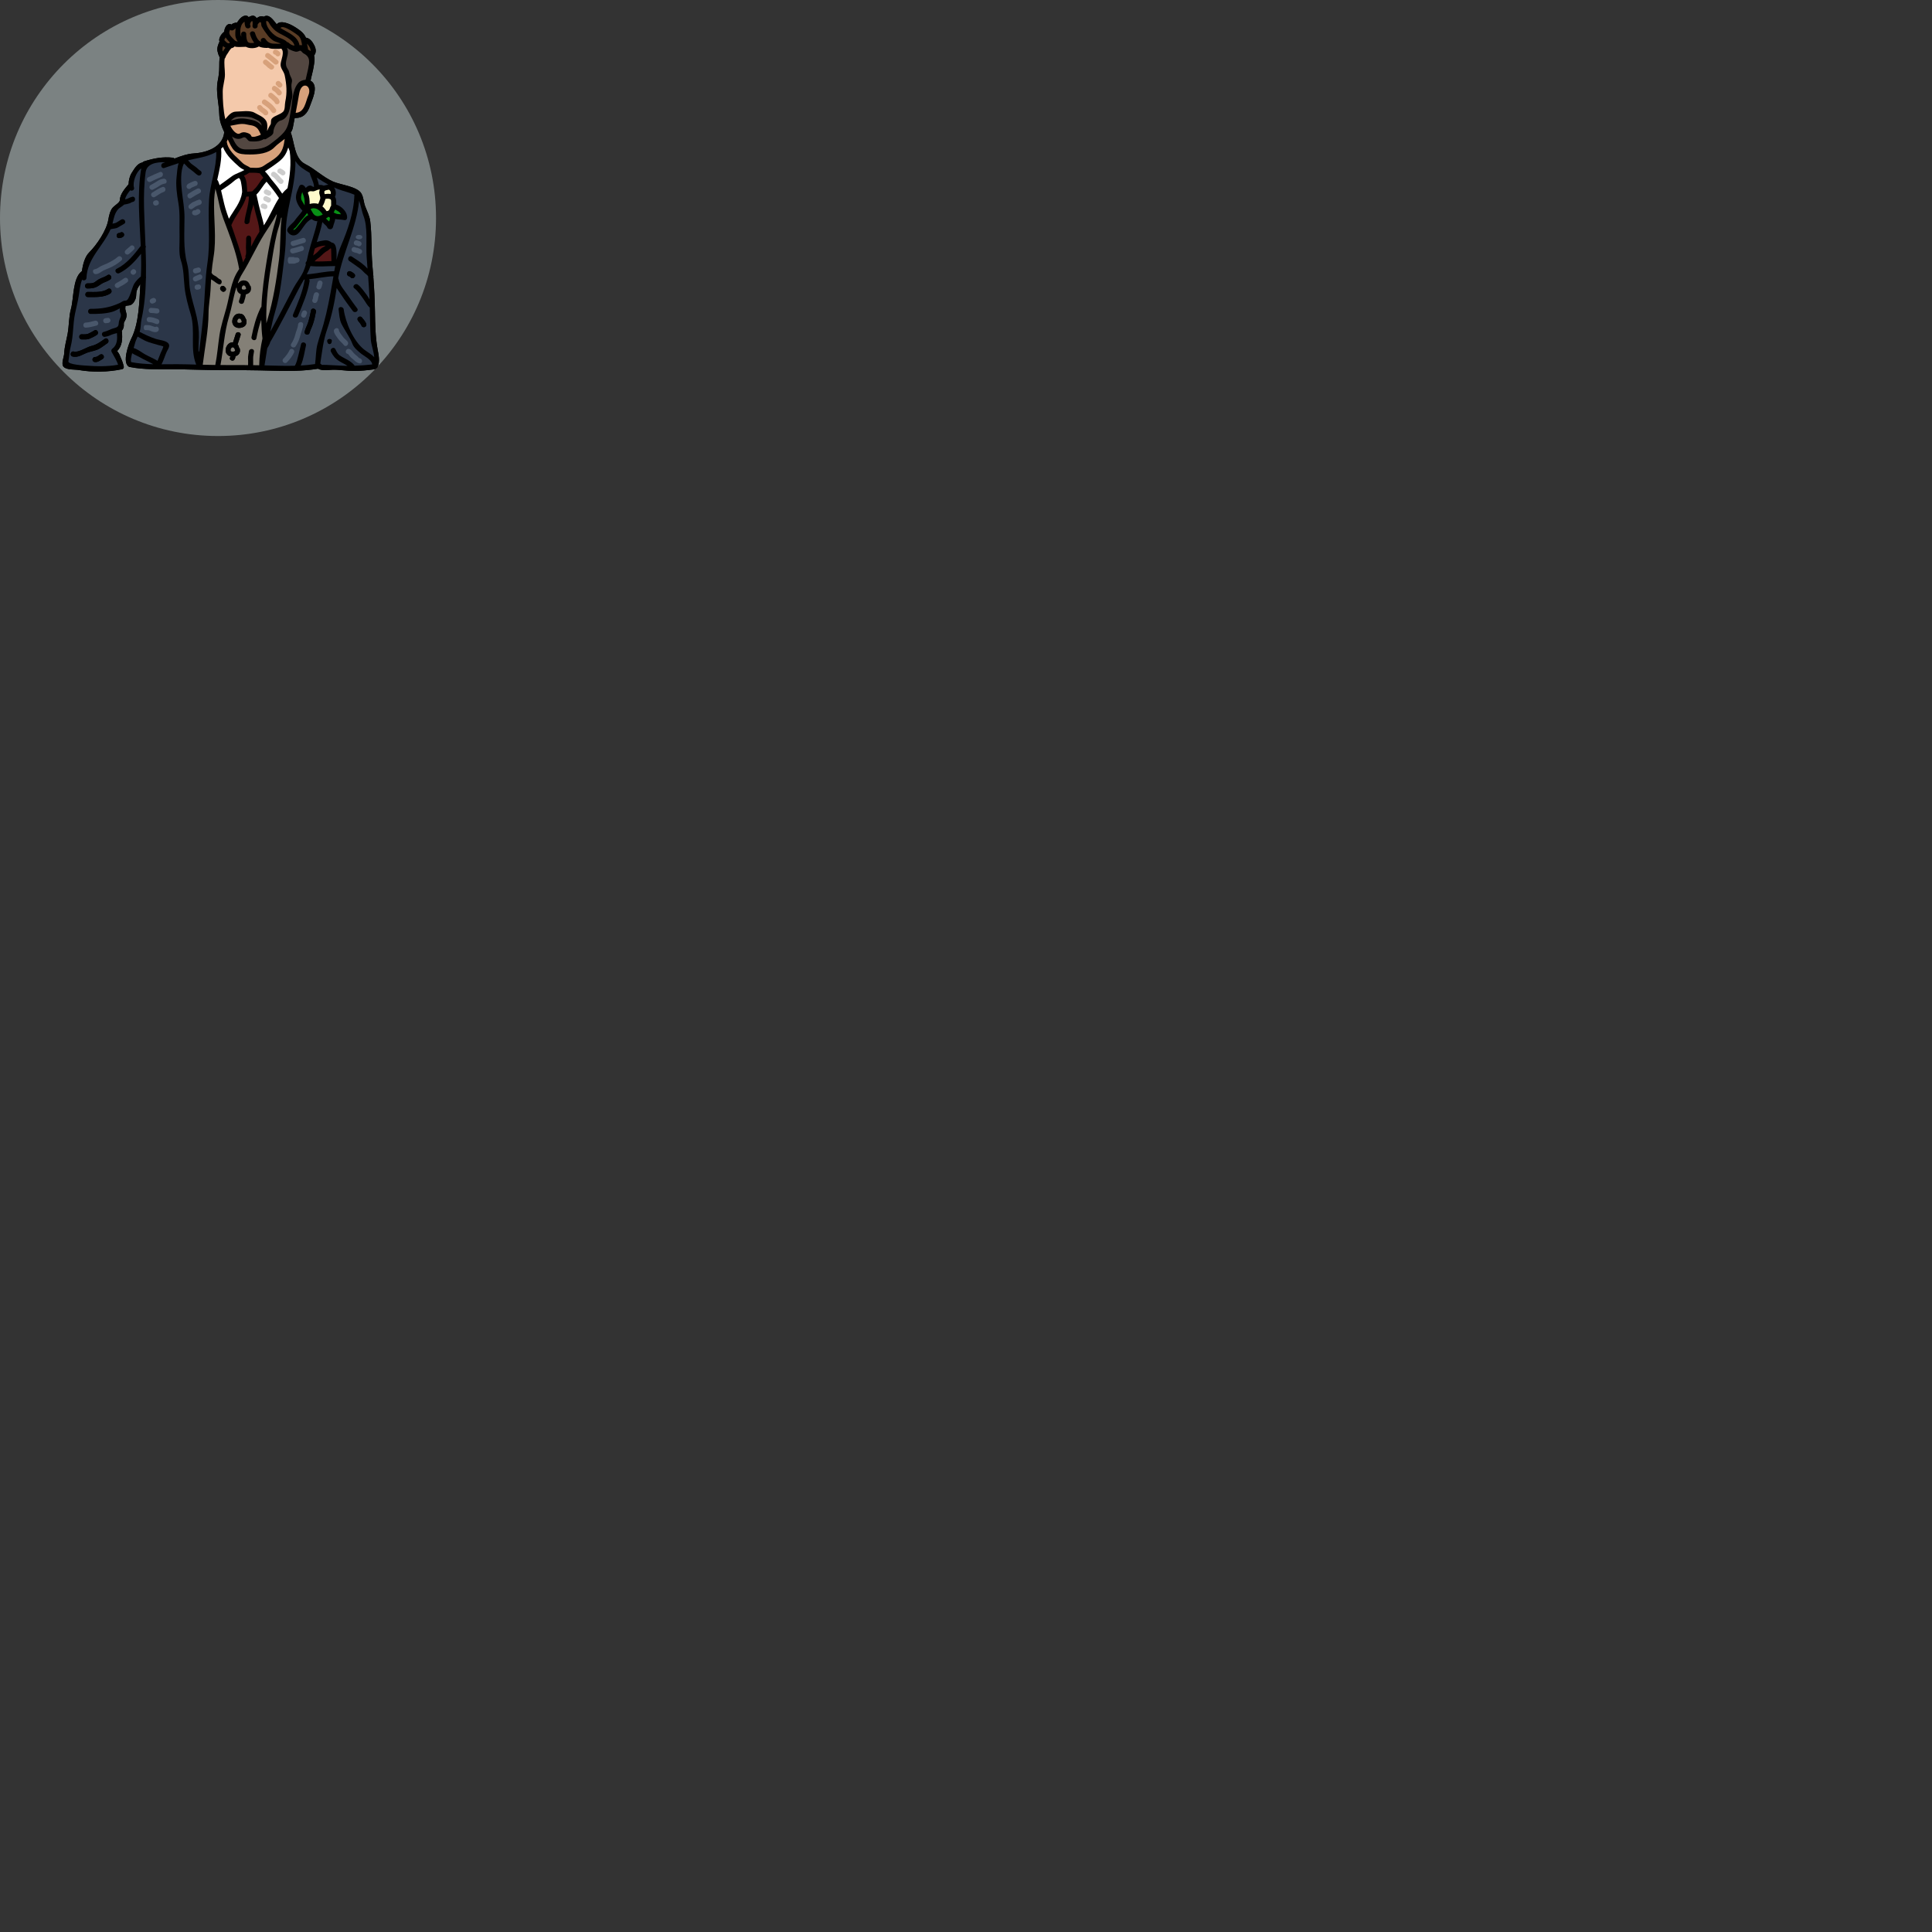 <svg xmlns="http://www.w3.org/2000/svg" xmlns:xlink="http://www.w3.org/1999/xlink" width="500" zoomAndPan="magnify" viewBox="0 0 375 375" height="500" preserveAspectRatio="xMidYMid meet" version="1.0"><rect x="0" y="0" width="375" height="375" fill="#333333" stroke="none"/><defs><clipPath id="1afa847d94"><path d="M 0 0 L 84.633 0 L 84.633 84.633 L 0 84.633 Z M 0 0 " clip-rule="nonzero"/></clipPath><clipPath id="bd1721b52d"><path d="M 42.316 0 C 18.945 0 0 18.945 0 42.316 C 0 65.688 18.945 84.633 42.316 84.633 C 65.688 84.633 84.633 65.688 84.633 42.316 C 84.633 18.945 65.688 0 42.316 0 " clip-rule="nonzero"/></clipPath><clipPath id="be9c786238"><path d="M 12 3 L 73.902 3 L 73.902 72.305 L 12 72.305 Z M 12 3 " clip-rule="nonzero"/></clipPath></defs><g clip-path="url(#1afa847d94)"><g clip-path="url(#bd1721b52d)"><path fill="#7b8282" d="M 0 0 L 84.633 0 L 84.633 84.633 L 0 84.633 Z M 0 0 " fill-opacity="1" fill-rule="nonzero"/></g></g><g clip-path="url(#be9c786238)"><path fill="#000000" d="M 72.781 60.566 C 72.75 58.281 72.637 56.008 72.461 53.734 C 72.492 53.648 72.492 53.547 72.445 53.43 C 72.445 53.426 72.441 53.418 72.438 53.41 C 72.391 52.793 72.344 52.18 72.285 51.562 C 72.031 48.707 72.207 45.805 71.867 42.969 C 71.746 41.953 71.25 41 70.887 40.062 C 70.559 39.211 70.598 38.324 70.125 37.531 C 69.34 36.191 65.953 35.832 64.641 35.242 C 62.691 34.371 61.164 32.809 59.27 31.859 C 57.109 30.781 57.195 27.695 56.43 25.73 C 56.637 25.418 56.793 25.074 56.859 24.684 C 56.973 24.086 57.082 23.496 57.199 22.895 C 58.836 22.973 59.695 21.988 60.191 20.492 C 60.578 19.344 61.754 17.043 60.629 15.918 C 60.527 15.816 60.406 15.738 60.281 15.676 C 60.449 14.734 60.754 13.82 60.895 12.863 C 60.977 12.246 61.184 11.422 60.949 10.789 C 61.445 10.188 61.352 9.508 61 8.793 C 60.691 8.16 60.133 7.387 59.371 7.312 C 59.332 7.203 59.289 7.102 59.227 7 C 58.742 6.172 57.891 5.648 57.102 5.156 C 56.289 4.656 54.453 3.812 53.707 4.715 C 52.984 3.816 52.219 2.613 51.168 3.25 C 50.793 3.043 50.266 3.184 49.812 3.527 C 49.73 3.379 49.613 3.25 49.449 3.145 C 49.102 2.934 48.629 3.109 48.316 3.297 C 48.301 3.305 48.281 3.32 48.266 3.336 C 48.188 3.207 48.078 3.109 47.918 3.07 C 47.121 2.867 46.461 3.703 46.074 4.281 C 46.043 4.324 46.02 4.375 45.992 4.422 C 45.914 4.398 45.824 4.387 45.719 4.41 C 45.41 4.48 45.141 4.539 44.941 4.773 C 44.824 4.707 44.699 4.66 44.562 4.66 C 43.883 4.66 43.574 5.602 43.504 6.141 C 43.504 6.152 43.512 6.16 43.504 6.168 C 43.086 6.496 42.746 6.934 42.594 7.449 C 42.523 7.68 42.543 7.883 42.609 8.066 C 42.34 8.641 42.09 9.297 42.215 9.93 C 42.289 10.285 42.434 10.766 42.652 11.129 C 42.559 11.746 42.559 12.359 42.559 13.004 C 42.559 13.992 42.453 14.742 42.258 15.715 C 41.84 17.781 42.508 20.113 42.559 22.188 C 42.594 23.465 43.016 24.559 43.527 25.648 C 43.238 28.609 40.055 29.648 37.496 29.789 C 36.371 29.855 35.094 30.301 33.867 30.781 C 33.793 30.695 33.684 30.629 33.543 30.609 C 31.602 30.387 29.781 30.734 27.934 31.332 C 27.828 31.371 27.727 31.441 27.66 31.535 C 27.645 31.539 27.629 31.539 27.605 31.543 C 26.609 31.746 26.074 32.781 25.566 33.555 C 25.207 34.105 24.969 34.984 24.957 35.77 C 24.27 36.57 23.266 37.727 23.266 38.844 C 23.266 39.309 22.289 39.848 21.906 40.266 C 21.371 40.848 21.152 41.887 21.027 42.633 C 20.68 44.727 18.805 47.508 17.285 49.023 C 16.477 49.832 16.082 51.312 15.906 52.629 C 15.879 52.645 15.859 52.656 15.832 52.676 C 14.09 54.031 14.324 57.941 13.785 59.906 C 13.336 61.535 13.426 63.125 13.129 64.77 C 12.898 66.023 12.508 67.328 12.461 68.605 C 12.441 69.266 11.789 70.645 12.367 71.219 C 12.988 71.836 14.547 71.691 15.301 71.82 C 17.961 72.285 21.039 72.23 23.68 71.664 C 24.027 71.582 24.098 71.254 23.984 71 C 23.98 70.965 23.977 70.93 23.965 70.895 C 23.812 70.195 23.473 69.551 23.215 68.895 C 23.098 68.602 22.91 68.379 22.738 68.148 C 23.754 67.113 23.781 65.777 23.668 64.363 C 23.66 64.309 23.645 64.258 23.629 64.207 C 23.801 64.035 23.918 63.797 24.004 63.48 C 24.094 63.156 23.949 62.77 24.137 62.465 C 24.359 62.086 24.5 61.805 24.562 61.379 C 24.66 60.699 24.203 60.27 24.348 59.551 C 24.355 59.496 24.355 59.445 24.352 59.395 C 24.527 59.348 24.707 59.309 24.891 59.301 C 25.633 59.266 26.004 58.727 26.273 58.109 C 26.434 57.73 26.438 57.297 26.461 56.895 C 26.492 56.297 26.82 55.676 27.242 55.148 C 27.039 58.57 26.996 62.703 25.484 65.723 C 24.934 66.828 23.664 70.371 25.016 71.18 C 25.117 71.242 25.219 71.262 25.312 71.254 C 27.953 71.773 30.988 71.68 33.664 71.68 C 36.668 71.68 39.664 71.836 42.676 71.836 C 46.129 71.836 49.57 71.848 53.02 71.953 C 55.969 72.043 58.859 72.043 61.734 71.566 C 62.477 72.027 63.902 71.785 64.547 71.77 C 65.914 71.738 67.309 72.004 68.691 72.004 C 70.016 72.004 71.359 71.855 72.668 71.68 C 72.816 71.664 72.922 71.59 73 71.5 C 73.105 71.465 73.195 71.395 73.258 71.277 C 73.824 70.191 73.465 68.816 73.27 67.676 C 72.859 65.309 72.816 62.969 72.781 60.566 " fill-opacity="1" fill-rule="nonzero"/><path fill="#000000" d="M 29.758 70.695 C 28.883 70.199 27.922 69.809 27.059 69.301 C 26.695 69.086 26.09 68.855 25.648 68.559 C 25.445 69.324 25.305 70.066 25.477 70.285 C 26.836 70.562 28.293 70.66 29.758 70.695 Z M 27.34 53.664 C 27.414 52.191 27.422 50.727 27.379 49.258 C 26.199 50.738 24.844 52.199 23.152 53.02 C 22.578 53.301 22.082 52.445 22.652 52.172 C 24.578 51.234 26.059 49.395 27.32 47.73 C 27.098 42.711 26.578 37.684 27.41 32.691 C 26.391 33.367 25.711 35.41 26.008 36.398 C 26.156 36.883 25.598 37.145 25.262 36.938 C 24.844 37.453 24.387 38.102 24.289 38.652 C 24.289 38.664 24.289 38.68 24.289 38.691 C 24.5 38.652 24.734 38.594 24.895 38.492 C 25.133 38.352 25.363 38.297 25.617 38.207 C 26.223 37.984 26.477 38.945 25.883 39.156 C 25.738 39.207 25.605 39.219 25.477 39.297 C 25.367 39.363 25.254 39.449 25.129 39.477 C 24.781 39.574 24.445 39.664 24.09 39.711 C 23.77 40.043 23.207 40.312 22.988 40.547 C 22.223 41.383 22.086 42.406 21.832 43.41 C 22.094 43.367 22.355 43.324 22.617 43.188 C 22.949 43.016 23.234 42.77 23.562 42.609 C 24.129 42.32 24.637 43.172 24.066 43.457 C 23.648 43.668 23.266 43.957 22.848 44.176 C 22.441 44.391 22.004 44.348 21.582 44.477 C 21.539 44.492 21.5 44.496 21.461 44.5 C 20.027 47.801 16.922 50.148 16.785 53.938 C 16.766 54.422 16.191 54.539 15.934 54.285 C 15.539 55.266 15.406 56.645 15.285 57.41 C 15.102 58.598 14.797 59.73 14.555 60.91 C 14.133 62.996 14.262 65.164 13.727 67.25 C 13.48 68.215 13.438 69.164 13.273 70.137 C 13.168 70.781 16.465 70.949 16.617 70.957 C 18.676 71.125 20.863 71.168 22.918 70.797 C 22.633 69.879 22.102 69.145 21.668 68.316 C 21.531 68.055 21.625 67.812 21.844 67.645 C 22.801 66.914 22.781 65.723 22.699 64.652 C 22.188 64.781 21.781 64.887 21.27 65.129 C 20.996 65.262 20.691 65.309 20.398 65.375 C 19.781 65.516 19.516 64.562 20.137 64.426 C 20.883 64.258 21.492 63.844 22.23 63.672 C 23.238 63.434 22.941 62.906 23.129 62.25 C 23.305 61.648 23.668 61.348 23.336 60.688 C 23.211 60.449 23.23 60.141 23.281 59.844 C 22.773 60.109 22.27 60.395 21.746 60.539 C 20.359 60.914 19.004 60.938 17.578 60.934 C 16.941 60.934 16.941 59.945 17.578 59.945 C 19.664 59.949 21.277 59.703 23.191 58.832 C 23.82 58.543 23.785 58.363 24.457 58.332 C 25.117 58.301 25.637 55.691 26.074 55.031 C 26.438 54.488 26.859 54.055 27.34 53.664 Z M 31.164 68.555 C 31.234 68.398 31.809 67.285 31.664 67.223 C 31.379 67.109 31.082 67.078 30.789 66.988 C 29.969 66.727 29.094 66.547 28.301 66.195 C 27.746 65.945 27.242 65.629 26.711 65.332 C 26.492 65.809 26.273 66.297 26.172 66.746 C 26.145 66.887 26.051 67.176 25.945 67.527 C 25.969 67.539 25.984 67.555 26 67.574 C 26.754 67.789 27.48 68.402 28.137 68.77 C 28.938 69.219 29.797 69.555 30.578 70.035 C 30.801 69.543 30.977 69.008 31.164 68.555 Z M 38.082 70.766 C 36.832 67.75 37.969 64.207 37.031 61.051 C 36.512 59.32 36.016 57.559 35.824 55.758 C 35.641 54.012 35.676 52.18 35.094 50.496 C 34.637 49.168 34.898 47.203 34.852 45.801 C 34.777 43.676 34.996 41.504 34.625 39.406 C 34.336 37.746 34.082 35.953 34.281 34.277 C 34.383 33.504 34.398 32.48 34.68 31.672 C 33.746 31.977 32.809 32.281 31.898 32.602 C 31.301 32.816 31.039 31.859 31.641 31.652 C 31.781 31.602 31.93 31.543 32.078 31.488 C 30.391 31.438 28.5 31.73 28.266 33.441 C 27.957 35.707 27.91 37.984 27.957 40.27 C 28.016 42.746 28.148 45.219 28.242 47.688 C 28.324 47.805 28.344 47.953 28.254 48.113 C 28.297 49.23 28.332 50.348 28.34 51.469 C 28.348 52.195 28.344 52.938 28.332 53.672 C 28.359 53.781 28.367 53.906 28.324 54.02 C 28.266 56.688 28.039 59.383 27.465 61.973 C 27.289 62.766 27.371 63.609 27.109 64.383 C 27.102 64.395 27.102 64.398 27.098 64.406 C 28.16 64.949 29.141 65.434 30.309 65.801 C 30.953 66 32.113 66.082 32.617 66.586 C 33.141 67.113 32.594 67.766 32.355 68.285 C 32.016 69.039 31.758 69.941 31.359 70.707 C 32.395 70.703 33.422 70.688 34.402 70.691 C 35.629 70.695 36.855 70.73 38.082 70.766 Z M 40.578 38.773 C 40.762 35.688 42.051 32.598 41.973 29.5 C 41.637 29.688 41.277 29.852 40.891 30.004 C 39.438 30.586 37.969 30.742 36.5 31.113 C 36.727 31.328 36.906 31.605 37.156 31.805 C 37.48 32.055 37.824 32.262 38.141 32.527 C 38.391 32.742 38.613 32.98 38.898 33.148 C 39.445 33.473 38.945 34.328 38.398 34.004 C 38.086 33.816 37.848 33.578 37.57 33.348 C 37.27 33.082 36.945 32.883 36.633 32.637 C 36.297 32.375 36.062 31.992 35.727 31.746 C 35.723 31.746 35.719 31.742 35.715 31.738 C 34.957 33.102 35.148 35.68 35.301 37.109 C 35.492 38.824 35.812 40.434 35.812 42.156 C 35.812 45.078 35.547 48.293 36.316 51.125 C 36.781 52.832 36.594 54.641 36.906 56.371 C 37.211 58.102 37.785 59.738 38.168 61.449 C 38.461 62.77 38.637 64.109 38.605 65.465 C 38.582 66.355 38.5 67.301 38.543 68.227 C 38.559 68.227 38.574 68.219 38.598 68.219 C 38.625 68.219 38.637 68.234 38.66 68.242 C 38.961 65.746 39.27 63.258 39.488 60.762 C 39.773 57.555 39.781 54.301 40.254 51.121 C 40.875 46.98 40.328 42.926 40.578 38.773 Z M 43.25 10 C 43.406 9.742 43.574 9.496 43.758 9.254 C 43.605 9.191 43.453 9.09 43.305 8.949 C 43.305 8.945 43.305 8.945 43.297 8.945 C 43.188 9.242 43.113 9.559 43.199 9.832 C 43.219 9.879 43.234 9.938 43.25 10 Z M 44.496 8.398 C 44.543 8.355 44.582 8.309 44.625 8.262 C 44.336 7.949 44.02 7.621 43.793 7.262 C 43.719 7.367 43.656 7.488 43.59 7.609 C 43.473 7.816 43.684 7.934 43.82 8.066 C 44.035 8.285 44.188 8.434 44.496 8.398 Z M 46.148 8.082 C 45.984 7.848 45.844 7.586 45.75 7.277 C 45.59 6.762 45.715 6.035 45.723 5.488 C 45.504 5.656 45.375 5.906 45.008 5.914 C 44.875 5.914 44.762 5.855 44.656 5.781 C 44.652 5.789 44.648 5.793 44.645 5.801 C 44.602 5.902 44.582 6 44.543 6.098 C 44.273 6.703 45.203 7.441 45.535 7.805 C 45.664 7.949 45.891 8.027 46.148 8.082 Z M 46.43 52.199 C 46.418 52.168 46.402 52.129 46.395 52.082 C 45.965 49.605 45.148 47.238 44.27 44.883 C 43.656 43.234 42.973 41.641 42.602 39.91 C 42.359 38.797 42.137 37.703 41.812 36.629 C 41.688 37.344 41.594 38.055 41.566 38.773 C 41.434 42.445 42.07 46.262 41.445 49.895 C 41.27 50.922 41.152 51.938 41.062 52.953 C 41.105 52.992 41.141 53.039 41.168 53.098 C 41.309 53.375 41.711 53.508 41.961 53.672 C 42.215 53.844 42.414 54.102 42.707 54.215 C 43.289 54.445 43.035 55.402 42.438 55.164 C 41.984 54.984 41.68 54.648 41.266 54.398 C 41.168 54.34 41.07 54.281 40.973 54.219 C 40.93 54.891 40.895 55.566 40.867 56.25 C 40.797 57.75 40.48 59.266 40.48 60.762 C 40.469 64.117 39.754 67.457 39.352 70.793 C 40.164 70.82 40.977 70.832 41.789 70.84 C 42.176 68.91 42.316 66.953 42.609 65.008 C 42.883 63.199 43.457 61.523 43.934 59.766 C 44.566 57.434 44.836 54.66 46.172 52.613 C 46.266 52.48 46.344 52.336 46.43 52.199 Z M 47.422 33.004 C 47.074 32.82 46.73 32.645 46.418 32.371 C 45.859 31.887 45.293 31.352 44.785 30.828 C 44.195 30.211 43.605 29.387 43.277 28.527 C 43.164 28.648 43.043 28.758 42.922 28.859 C 43.105 30.902 42.605 32.914 42.16 34.922 C 42.242 34.98 42.305 35.055 42.348 35.164 C 42.453 35.426 42.543 35.684 42.625 35.945 C 43.441 35.375 44.227 34.773 45.035 34.191 C 45.758 33.68 46.672 33.453 47.422 33.004 Z M 46.965 37.445 C 46.977 37.398 46.988 37.359 47 37.316 C 46.98 36.941 46.984 36.578 46.914 36.195 C 46.844 35.816 46.773 34.746 46.359 34.543 C 46.016 34.711 45.684 34.898 45.395 35.164 C 44.633 35.836 43.762 36.391 42.91 36.957 C 43.199 38.098 43.406 39.258 43.738 40.406 C 43.941 41.109 44.184 41.781 44.434 42.457 C 45.363 40.832 46.738 39.27 46.965 37.445 Z M 50.633 26.141 C 50.387 25.637 50.23 25.113 49.75 24.742 C 49.152 24.273 48.613 24.344 47.922 24.168 C 46.742 23.867 45.812 24.25 44.711 24.41 C 45.066 25.211 45.949 26.266 46.566 25.898 C 47.012 25.629 47.41 25.602 47.918 25.77 C 48.289 25.902 48.629 26 48.773 26.406 C 48.902 26.777 50.016 26.445 50.633 26.141 Z M 50.352 44.988 C 50.332 43.727 49.914 42.547 49.645 41.523 C 49.488 40.922 49.336 40.301 49.188 39.676 C 49.141 39.91 49.086 40.141 49.004 40.395 C 48.73 41.23 48.539 42.156 48.441 43.031 C 48.367 43.66 47.379 43.664 47.453 43.031 C 47.641 41.355 48.301 39.82 48.309 38.145 C 48.227 38.148 48.148 38.148 48.055 38.156 C 47.977 38.16 47.895 38.16 47.812 38.16 C 47.277 40.176 45.68 41.793 44.898 43.703 C 45.012 44.008 45.121 44.312 45.223 44.617 C 45.941 46.742 46.699 48.758 47.172 50.918 C 47.34 50.609 47.508 50.293 47.672 49.973 C 47.621 49.859 47.613 49.715 47.68 49.562 C 47.875 49.145 47.715 48.371 47.738 47.906 C 47.77 47.383 47.777 46.793 47.777 46.363 C 47.777 45.504 48.762 45.504 48.762 46.363 C 48.762 46.934 48.742 47.402 48.727 47.875 C 49.227 46.887 49.75 45.91 50.352 44.988 Z M 50.715 24.289 C 50.75 24.32 50.773 24.363 50.805 24.395 C 50.652 23.512 49.93 23.312 49.156 22.949 C 48.406 22.598 47.207 22.637 46.359 22.652 C 45.648 22.656 45.207 22.98 44.82 23.391 C 45.465 23.262 46.051 23.023 46.754 22.996 C 47.473 22.965 48.285 23.141 48.984 23.297 C 49.68 23.453 50.227 23.766 50.715 24.289 Z M 51.109 34.5 C 50.879 34.215 50.652 33.926 50.43 33.633 C 50.402 33.633 50.367 33.629 50.34 33.625 C 49.715 33.484 48.484 33.535 48.484 33.535 C 48.449 33.535 48.43 33.527 48.398 33.52 C 48.074 33.758 47.719 33.938 47.352 34.102 C 47.934 34.863 47.926 36.254 47.98 37.215 C 48.227 37.223 48.57 37.164 48.699 37.164 C 49.117 37.164 49.055 37.004 49.371 36.719 C 50.066 36.094 50.441 35.168 51.109 34.5 Z M 51.219 43.73 C 52.285 42.137 53.066 40.113 54.152 38.445 C 53.434 37.324 52.586 36.297 51.738 35.27 C 51.051 35.984 50.598 36.91 49.906 37.625 C 49.859 37.676 49.816 37.715 49.773 37.754 C 50.043 39.082 50.371 40.418 50.719 41.727 C 50.891 42.363 51.094 43.016 51.219 43.73 Z M 53.738 41.656 C 53.715 41.648 53.691 41.637 53.664 41.621 C 52.969 42.977 52.078 44.199 51.273 45.488 C 49.73 47.953 48.57 50.645 47.027 53.117 C 46.684 53.668 46.402 54.277 46.168 54.914 C 46.207 54.926 46.238 54.945 46.277 54.965 C 46.305 54.926 46.32 54.891 46.352 54.855 C 46.691 54.453 47.172 54.344 47.68 54.473 C 48.156 54.594 48.359 54.961 48.535 55.391 C 48.535 55.391 48.52 55.391 48.504 55.391 C 48.527 55.414 48.574 55.445 48.59 55.473 C 48.59 55.488 48.645 55.5 48.648 55.512 C 48.844 56.082 48.715 56.711 48.121 57 C 48 57.066 47.859 57.113 47.723 57.145 C 47.672 57.664 47.5 58.141 47.348 58.641 C 47.16 59.246 46.207 58.984 46.395 58.371 C 46.523 57.957 46.691 57.539 46.734 57.105 C 46.637 57.062 46.535 57.012 46.445 56.949 C 46.082 56.684 45.941 56.289 45.949 55.887 C 45.945 55.883 45.941 55.879 45.93 55.875 C 45.945 55.875 45.945 55.879 45.949 55.883 L 45.957 55.879 C 45.945 55.875 45.941 55.875 45.93 55.875 C 45.902 55.863 45.871 55.844 45.855 55.836 C 45.285 57.711 44.969 59.762 44.441 61.504 C 43.516 64.566 43.387 67.73 42.793 70.852 C 44.582 70.852 46.371 70.852 48.152 70.867 C 48.16 70.316 48.176 70.035 48.145 69.605 C 48.113 69.125 48.258 68.668 48.312 68.199 C 48.383 67.574 49.371 67.598 49.301 68.234 C 49.25 68.688 49.117 69.129 49.133 69.594 C 49.145 69.922 49.145 70.488 49.141 70.879 C 49.531 70.883 49.918 70.891 50.312 70.898 C 50.34 69.043 50.582 67.34 50.945 65.695 C 50.805 64.512 50.73 63.328 50.711 62.152 C 50.695 62.152 50.68 62.156 50.664 62.156 C 50.277 63.297 50.004 64.477 49.766 65.676 C 49.641 66.297 48.688 66.035 48.816 65.41 C 49.207 63.449 49.695 61.562 50.582 59.762 C 50.625 59.676 50.68 59.617 50.742 59.574 C 50.867 56.574 51.277 53.582 51.77 50.582 C 52.191 48.016 52.672 45.441 53.438 42.957 C 53.57 42.52 53.66 42.09 53.738 41.656 Z M 53.32 8.477 C 53.609 8.469 54.098 8.52 54.504 8.469 C 54.035 8.246 53.379 8.098 53.086 7.902 C 52.648 7.609 52.27 7.281 51.957 6.852 C 51.543 6.289 51.125 5.762 50.797 5.137 C 50.719 4.992 50.699 4.762 50.695 4.605 C 50.664 3.953 50.188 4.465 50.004 4.777 C 50.004 4.875 50.004 4.961 50.004 5.051 C 49.992 5.688 49.004 5.688 49.008 5.051 C 49.012 4.77 49.109 4.34 48.969 4.07 C 48.918 4.09 48.863 4.113 48.816 4.148 C 48.688 4.242 48.617 4.383 48.582 4.535 C 48.57 4.59 48.547 4.637 48.527 4.68 C 48.539 4.77 48.555 4.852 48.582 4.918 C 48.828 5.504 47.867 5.762 47.633 5.18 C 47.5 4.859 47.496 4.531 47.457 4.199 C 47.238 4.359 47.055 4.547 46.926 4.777 C 46.598 5.445 46.523 6.422 46.828 7.156 C 46.816 6.965 46.809 6.777 46.809 6.605 C 46.809 5.973 47.797 5.973 47.797 6.605 C 47.797 7.09 47.82 7.676 48.09 8.102 C 48.27 8.383 48.891 8.402 49.348 8.309 C 48.965 7.84 48.727 7.262 48.543 6.684 C 48.352 6.074 49.305 5.816 49.5 6.422 C 49.664 6.945 49.883 7.562 50.34 7.922 C 50.465 8.02 50.598 8.094 50.73 8.152 C 50.719 8.133 50.703 8.109 50.688 8.094 C 50.344 7.551 51.203 7.059 51.543 7.59 C 51.973 8.262 52.555 8.5 53.32 8.477 Z M 54.672 42.262 C 54.633 42.258 54.598 42.254 54.562 42.246 C 54.461 42.793 54.348 43.336 54.172 43.863 C 53.516 45.836 53.176 48.09 52.836 50.148 C 52.156 54.316 51.562 58.539 51.703 62.75 C 51.777 62.492 51.855 62.23 51.93 61.973 C 53.062 58.188 53.664 54.301 54.156 50.379 C 54.488 47.684 54.324 44.945 54.672 42.262 Z M 53.766 30.402 C 54.875 29.426 55.082 28.277 55.266 26.957 C 54.586 27.512 53.832 28 53.293 28.566 C 52.102 29.82 50.074 29.988 48.477 29.988 C 46.031 29.988 45.402 29.629 44.438 27.535 C 44.359 27.371 44.285 27.211 44.207 27.051 C 44.148 27.211 44.086 27.359 44.012 27.508 C 44.02 27.543 44.031 27.578 44.035 27.613 C 44.164 28.68 45.164 29.855 45.93 30.523 C 46.344 30.891 46.707 31.301 47.113 31.668 C 47.543 32.062 48.051 32.191 48.52 32.508 C 48.535 32.52 48.551 32.531 48.57 32.547 C 49.41 32.559 50.371 32.742 51.172 32.191 C 52.047 31.578 52.965 31.117 53.766 30.402 Z M 55.371 19.746 C 55.758 17.992 55.621 16.375 55.27 14.656 C 55.082 13.742 54.344 13.285 54.484 12.309 C 54.59 11.562 55.242 10.109 54.637 9.48 C 54.625 9.469 54.617 9.453 54.602 9.438 C 54.062 9.512 53.484 9.477 53.039 9.473 C 52.676 9.473 52.336 9.395 52.027 9.262 C 51.969 9.289 51.898 9.309 51.816 9.301 C 51.258 9.301 50.727 9.242 50.246 9.02 C 50.242 9.02 50.242 9.02 50.238 9.02 C 49.59 9.426 48.395 9.477 47.703 9.066 C 47.676 9.074 47.652 9.086 47.621 9.086 C 46.734 9.086 46.078 9.211 45.531 9.016 C 45.406 9.191 45.176 9.309 44.934 9.344 C 44.762 9.516 44.594 9.699 44.469 9.91 C 44.328 10.145 44.188 10.383 44.023 10.605 C 43.855 10.828 43.875 10.867 43.789 11.086 C 43.738 11.211 43.684 11.309 43.605 11.387 C 43.457 12.422 43.66 13.426 43.66 14.473 C 43.66 15.543 43.23 16.656 43.23 17.781 C 43.23 19.48 43.328 21.367 43.727 23.125 C 44.293 22.453 44.898 21.676 45.797 21.664 C 46.781 21.656 48.504 21.359 49.379 21.867 C 50.117 22.301 51.195 22.668 51.652 23.453 C 51.973 24.008 51.887 24.727 51.84 25.414 C 52.043 25.086 52.102 24.758 52.465 24.246 C 52.727 23.875 52.441 23.336 52.809 22.965 C 53.387 22.391 54.336 22.281 54.961 21.676 C 55.371 21.273 55.246 20.297 55.371 19.746 Z M 56.031 8.301 C 56.426 8.664 56.766 8.82 57.156 8.859 C 56.906 7.59 54.902 6.902 53.914 6.281 C 53.23 5.844 52.973 5.531 52.496 4.914 C 52.301 4.668 52.074 3.891 51.648 4.121 C 51.652 4.184 51.664 4.242 51.664 4.312 C 51.723 5.441 53.062 6.879 54.07 7.266 C 54.559 7.453 55.348 7.715 55.719 8.16 C 55.828 8.168 55.934 8.203 56.031 8.301 Z M 55.809 36.527 C 56.273 34.137 56.57 31.73 56.223 29.305 C 56.168 29.18 56.113 29.055 56.07 28.926 C 56.043 28.855 56.027 28.777 56.008 28.703 C 55.98 28.711 55.941 28.715 55.91 28.719 C 55.625 29.734 55.137 30.602 54.07 31.422 C 53.219 32.078 52.32 32.68 51.426 33.266 C 51.672 33.527 51.926 33.781 52.133 34.078 C 52.477 34.582 52.828 35.039 53.227 35.492 C 53.777 36.129 54.305 36.859 54.773 37.582 C 55.078 37.207 55.402 36.859 55.766 36.559 C 55.781 36.547 55.793 36.539 55.809 36.527 Z M 58.137 8.785 C 58.305 8.75 58.484 8.727 58.637 8.797 C 58.52 8.09 58.445 7.367 57.832 6.863 C 57.535 6.625 54.883 4.66 54.441 5.441 C 55.863 6.344 57.816 6.977 58.137 8.785 Z M 59.133 39.855 C 59.148 39.262 59.137 38.656 58.969 38.133 C 58.949 38.082 58.812 37.641 58.672 37.277 C 58.449 37.863 58.312 38.488 58.613 38.984 C 58.773 39.246 58.941 39.57 59.133 39.855 Z M 59.82 41.746 C 59.746 41.617 59.684 41.484 59.605 41.359 C 59.598 41.363 59.586 41.371 59.578 41.371 C 59.234 41.891 58.82 42.34 58.41 42.844 C 58.082 43.254 57.785 43.68 57.434 44.082 C 57.305 44.223 57.059 44.398 56.891 44.586 C 57.191 44.699 57.375 44.398 57.664 44.078 C 58.07 43.625 58.441 43.113 58.809 42.617 C 59.086 42.246 59.426 41.953 59.82 41.746 Z M 59.809 13.352 C 60.062 12.062 60.293 11.059 58.934 10.371 C 58.633 10.219 58.434 9.684 58.086 9.883 C 57.883 9.996 57.551 10.082 57.316 10.02 C 56.742 9.875 56.18 9.633 55.699 9.285 C 55.895 9.684 55.93 10.129 55.828 10.66 C 55.664 11.496 55.223 12.426 55.762 13.262 C 56.184 13.914 56 13.648 56.223 14.395 C 56.387 14.941 56.82 15.363 56.645 15.98 C 56.352 17.027 56.957 18.102 56.664 19.148 C 56.281 20.508 56.293 22.949 54.422 23.414 C 53.699 23.598 53.062 24.887 53.062 25.68 C 53.062 26.27 52 26.707 51.637 26.969 C 51.512 27.051 51.348 27.051 51.207 26.996 C 50.59 27.387 49.891 27.48 49.129 27.461 C 48.832 27.457 48.418 27.488 48.188 27.266 C 47.871 26.961 47.664 26.426 47.07 26.75 C 46.355 27.141 45.621 26.945 45.012 26.484 C 45.57 27.648 46.031 29 47.676 29 C 49.359 29 50.992 29.066 52.426 27.992 C 53.387 27.27 54.336 26.566 55.121 25.652 C 56.09 24.523 56.125 23.07 56.414 21.68 C 56.77 19.953 56.68 17.465 57.918 16.09 C 58.242 15.727 58.781 15.516 59.316 15.484 C 59.461 14.773 59.672 14.066 59.809 13.352 Z M 59.844 18.527 C 60.688 16.59 58.504 15.562 58.07 18.184 C 57.863 19.422 57.629 20.664 57.391 21.902 C 59.141 21.84 59.312 19.746 59.844 18.527 Z M 60.285 9.926 C 60.352 9.625 60.188 9.309 59.992 9.004 C 59.902 8.863 59.766 8.633 59.602 8.469 C 59.637 8.746 59.68 9.02 59.762 9.266 C 59.801 9.387 59.797 9.488 59.766 9.578 C 59.918 9.684 60.07 9.789 60.234 9.887 C 60.25 9.898 60.27 9.91 60.285 9.926 Z M 61.602 42.938 C 61.43 42.934 61.258 42.914 61.09 42.863 C 60.871 42.797 60.676 42.676 60.492 42.527 C 59.309 42.957 58.742 44.57 57.809 45.371 C 57.164 45.918 56.281 45.758 55.824 44.973 C 55.406 44.258 56.816 43.363 57.141 42.891 C 57.625 42.18 58.23 41.602 58.703 40.902 C 58.219 40.406 57.801 39.719 57.598 39.145 C 57.211 38.059 57.633 37.207 58.059 36.199 C 58.168 35.941 58.379 35.805 58.664 35.867 C 58.973 35.938 59.18 36.188 59.348 36.48 C 59.773 36.031 60.246 35.801 60.805 36.293 C 60.855 36.262 60.91 36.238 60.965 36.207 C 60.953 36.176 60.945 36.141 60.941 36.098 C 60.852 35.219 60.316 34.414 60.117 33.562 C 59.078 32.922 57.957 32.324 57.344 31.242 C 57.371 33.883 56.836 36.496 56.277 39.109 C 55.848 41.121 55.484 43.074 55.484 45.145 C 55.484 46.668 55.422 48.148 55.234 49.664 C 54.777 53.34 54.438 57.145 53.352 60.688 C 53.051 61.684 52.746 63 52.469 64.371 C 54.012 61.625 55.445 58.785 56.91 56 C 57.492 54.895 58.344 53.875 58.863 52.754 C 59.078 52.281 59.234 51.812 59.367 51.34 C 59.258 51.133 59.332 50.848 59.523 50.699 C 59.648 50.176 59.754 49.645 59.887 49.098 C 60.383 47.043 61.176 45.012 61.602 42.938 Z M 61.281 41.871 C 61.699 42.066 62.215 41.875 62.648 41.637 C 62.367 41.211 62.023 40.828 61.578 40.59 C 61.219 40.395 60.602 40.324 60.281 40.609 C 60.605 41.039 60.754 41.637 61.281 41.871 Z M 62.125 38.668 C 62.242 38.293 62.059 37.938 61.98 37.578 C 61.922 37.297 62.008 37.035 62.07 36.781 C 61.734 36.793 61.391 36.93 61.117 37.059 C 60.613 37.301 60.195 36.855 59.797 37.363 C 59.785 37.379 59.77 37.398 59.754 37.41 C 59.762 37.434 59.77 37.457 59.777 37.48 C 60.07 38.148 60.113 38.828 60.113 39.594 C 60.535 39.457 61.02 39.441 61.465 39.5 C 61.562 39.512 61.664 39.543 61.758 39.574 C 61.852 39.449 62.102 38.754 62.125 38.668 Z M 63.207 47.676 C 62.988 47.66 62.762 47.695 62.484 47.746 C 61.965 47.836 61.574 47.98 61.117 48.227 C 60.992 48.684 60.879 49.141 60.785 49.598 C 61.121 49.32 61.496 49.07 61.715 48.832 C 62.066 48.453 62.379 48.117 62.852 47.906 C 62.984 47.84 63.098 47.762 63.207 47.676 Z M 63.227 35.938 C 63.41 35.891 63.578 35.855 63.75 35.852 C 62.969 35.43 62.219 34.961 61.484 34.469 C 61.5 34.523 61.52 34.574 61.539 34.625 C 61.668 35.055 61.82 35.469 61.898 35.906 C 62.176 35.871 62.465 35.895 62.75 36 C 62.777 36.008 62.797 36.02 62.824 36.031 C 62.953 35.996 63.09 35.977 63.227 35.938 Z M 63.992 42.645 C 64.035 42.48 64.105 42.238 63.91 42.148 C 63.848 42.121 63.781 42.098 63.715 42.082 C 63.676 42.137 63.625 42.18 63.566 42.227 C 63.473 42.289 63.375 42.348 63.273 42.41 C 63.469 42.613 63.668 42.812 63.891 42.98 C 63.895 42.984 63.895 42.984 63.898 42.988 C 63.93 42.879 63.961 42.762 63.992 42.645 Z M 64.172 37.66 C 64.242 37.398 64.191 37.094 63.977 36.902 C 63.816 36.762 63.668 36.844 63.488 36.891 C 63.387 36.918 63.273 36.949 63.168 36.961 C 63.117 37.027 63.047 37.07 62.973 37.098 C 62.945 37.238 62.938 37.379 62.98 37.539 C 62.996 37.582 63.008 37.629 63.027 37.676 C 63.41 37.621 63.809 37.578 64.172 37.66 Z M 64.273 39.914 C 64.273 39.484 64.285 39.316 64.273 39.031 C 64.27 38.914 64.25 38.738 64.137 38.676 C 63.855 38.516 63.504 38.555 63.168 38.613 C 63.164 38.645 63.16 38.676 63.148 38.707 C 63.02 39.125 62.863 39.66 62.582 40.059 C 62.895 40.324 63.172 40.656 63.398 40.984 C 63.41 40.98 63.414 40.98 63.426 40.977 C 64.102 40.918 63.941 40.293 64.277 39.926 C 64.277 39.922 64.273 39.922 64.273 39.914 Z M 64.352 50.672 C 64.344 50.629 64.328 50.598 64.328 50.555 C 64.312 49.82 64.285 49.086 64.273 48.352 C 64.27 47.941 63.812 48.547 63.574 48.668 C 62.906 49.004 62.555 49.469 62.004 49.934 C 61.82 50.09 61.203 50.48 61.078 50.73 C 62.16 50.781 63.277 50.711 64.352 50.672 Z M 64.512 54.828 C 64.578 54.445 64.645 54.039 64.715 53.633 C 63.301 53.652 61.621 54.039 59.98 54.203 C 60.066 54.305 60.109 54.445 60.086 54.605 C 59.715 56.93 58.719 59.164 57.828 61.324 C 57.59 61.906 56.633 61.652 56.875 61.059 C 57.766 58.902 58.762 56.664 59.133 54.344 C 59.137 54.316 59.148 54.289 59.156 54.262 C 59.102 54.262 59.043 54.273 58.992 54.273 C 58.988 54.273 58.988 54.273 58.988 54.273 C 58.684 54.809 58.363 55.363 58.047 55.961 C 56.203 59.469 54.426 63.043 52.422 66.449 C 52.422 66.496 52.418 66.543 52.402 66.59 C 52.262 66.945 52.07 67.273 51.871 67.605 C 51.625 69.078 51.434 70.324 51.344 70.918 C 51.633 70.926 51.914 70.93 52.203 70.941 C 53.875 70.992 55.555 71.039 57.223 70.992 C 57.582 70.422 57.742 69.629 57.91 68.988 C 58.094 68.262 58.262 67.535 58.434 66.809 C 58.578 66.191 59.535 66.453 59.387 67.07 C 59.109 68.266 58.926 69.77 58.371 70.949 C 59.309 70.898 60.23 70.805 61.152 70.664 C 61.328 69.426 61.297 68.051 61.605 66.859 C 61.945 65.535 62.418 64.258 62.789 62.941 C 63.551 60.223 64.027 57.598 64.512 54.828 Z M 64.879 52.648 C 64.938 52.312 65 51.977 65.062 51.641 C 63.566 51.652 61.859 51.812 60.266 51.641 C 60.062 52.211 59.816 52.734 59.547 53.25 C 61.352 53.121 63.266 52.641 64.82 52.641 C 64.844 52.641 64.863 52.648 64.879 52.648 Z M 66.18 41.59 C 66.133 41.512 66.086 41.438 66.035 41.359 C 65.883 41.133 65.562 40.953 65.32 40.82 C 65.051 40.672 65.055 40.594 64.949 40.867 C 64.895 41.004 64.832 41.125 64.758 41.234 C 65.117 41.445 65.398 41.57 65.883 41.57 C 65.988 41.57 66.086 41.574 66.18 41.59 Z M 68.785 37.82 C 68.789 37.809 68.793 37.805 68.793 37.793 C 67.734 37.328 66.637 37.105 65.547 36.684 C 65.305 36.59 65.062 36.488 64.824 36.383 C 65.219 36.895 65.293 37.645 65.016 38.215 C 65.301 38.621 65.273 39.082 65.266 39.707 C 65.27 39.707 65.273 39.707 65.277 39.711 C 66.07 39.977 66.77 40.562 67.156 41.297 C 67.387 41.73 67.648 42.895 66.73 42.703 C 66.215 42.594 65.699 42.629 65.18 42.527 C 65.141 42.52 65.102 42.504 65.062 42.496 C 65.023 42.969 64.766 43.508 64.68 43.887 C 64.625 44.137 64.527 44.398 64.254 44.473 C 64.023 44.539 63.676 44.438 63.566 44.203 C 63.41 43.859 63.176 43.715 62.914 43.457 C 62.797 43.34 62.688 43.223 62.57 43.102 C 62.305 44.418 61.887 45.699 61.488 46.988 C 61.945 46.828 62.41 46.734 62.957 46.656 C 63.547 46.574 63.984 46.781 64.418 47.094 C 65.527 47.164 65.316 49.547 65.316 50.441 C 65.527 49.527 65.789 48.637 66.133 47.84 C 67.488 44.652 68.684 41.32 68.785 37.82 Z M 72.637 69.34 C 72.551 68.195 72.043 66.902 71.973 65.922 C 71.836 63.852 71.828 61.781 71.777 59.711 C 71.219 59.223 70.922 58.543 70.48 57.953 C 69.965 57.254 69.465 56.488 68.773 55.953 C 68.27 55.562 68.977 54.871 69.469 55.258 C 70.16 55.789 70.602 56.52 71.141 57.191 C 71.352 57.457 71.535 57.797 71.73 58.121 C 71.73 58.113 71.73 58.109 71.73 58.105 C 71.672 56.605 71.57 55.117 71.453 53.617 C 71.289 53.348 70.852 53.086 70.652 52.855 C 70.387 52.559 70.121 52.305 69.789 52.066 C 69.125 51.594 68.477 51.105 67.797 50.656 C 67.27 50.309 67.766 49.453 68.297 49.805 C 69.133 50.355 70.074 50.926 70.816 51.605 C 71.004 51.781 71.168 51.965 71.336 52.141 C 71.281 51.398 71.219 50.656 71.168 49.914 C 70.977 47.297 71.484 44.156 70.48 41.695 C 70.305 41.266 70.051 39.93 69.707 38.961 C 69.215 44.156 66.586 48.891 65.637 54.02 C 65.684 54.074 65.719 54.148 65.73 54.238 C 65.902 55.363 66.938 56.461 67.562 57.395 C 68.125 58.242 68.73 59.051 69.332 59.867 C 69.715 60.379 68.855 60.875 68.48 60.367 C 67.723 59.34 66.953 58.324 66.254 57.25 C 65.973 56.816 65.633 56.379 65.348 55.91 C 64.953 58.637 64.41 61.273 63.5 63.906 C 62.738 66.086 62.516 68.316 62.164 70.57 C 62.289 70.613 62.383 70.703 62.445 70.816 C 63.203 70.785 66.559 71.012 67.133 71.012 C 67.234 71.012 67.34 71.008 67.441 71.008 C 66.953 70.664 66.383 70.434 65.863 70.105 C 65.074 69.617 64.652 69.082 64.234 68.266 C 63.949 67.695 64.801 67.195 65.09 67.762 C 65.309 68.195 65.527 68.699 65.941 68.98 C 66.254 69.191 66.578 69.379 66.918 69.555 C 67.594 69.914 68.289 70.273 68.773 70.891 C 68.801 70.918 68.816 70.953 68.832 70.984 C 69.977 70.949 71.113 70.871 72.25 70.738 C 72.238 70.707 72.23 70.676 72.227 70.648 C 72.121 69.805 70.578 69.059 69.984 68.555 C 69.391 68.043 68.699 67.508 68.406 66.746 C 67.883 65.363 66.922 64.156 66.277 62.84 C 65.871 62.008 65.844 60.957 65.727 60.066 C 65.637 59.434 66.633 59.441 66.715 60.066 C 67.051 62.562 68.594 66.227 70.688 67.855 C 71.395 68.402 72.137 68.773 72.637 69.34 Z M 73.27 67.676 C 73.465 68.816 73.824 70.191 73.258 71.277 C 73.195 71.395 73.105 71.465 73 71.5 C 72.922 71.59 72.816 71.664 72.668 71.68 C 71.359 71.855 70.016 72.004 68.691 72.004 C 67.309 72.004 65.914 71.738 64.547 71.77 C 63.902 71.785 62.477 72.027 61.734 71.566 C 58.859 72.043 55.969 72.043 53.02 71.953 C 49.57 71.848 46.129 71.836 42.676 71.836 C 39.664 71.836 36.668 71.68 33.664 71.68 C 30.988 71.68 27.953 71.773 25.312 71.254 C 25.219 71.262 25.117 71.242 25.016 71.18 C 23.664 70.371 24.934 66.828 25.484 65.723 C 26.996 62.703 27.039 58.57 27.246 55.148 C 26.82 55.676 26.492 56.297 26.461 56.895 C 26.438 57.297 26.434 57.73 26.273 58.109 C 26.004 58.727 25.633 59.266 24.891 59.301 C 24.707 59.309 24.527 59.348 24.352 59.395 C 24.355 59.445 24.355 59.496 24.348 59.551 C 24.203 60.27 24.66 60.699 24.562 61.379 C 24.5 61.805 24.359 62.086 24.137 62.465 C 23.949 62.77 24.094 63.156 24.004 63.48 C 23.918 63.797 23.801 64.035 23.629 64.207 C 23.645 64.258 23.66 64.309 23.668 64.363 C 23.781 65.777 23.754 67.113 22.738 68.148 C 22.91 68.379 23.098 68.602 23.215 68.895 C 23.473 69.551 23.812 70.195 23.965 70.895 C 23.977 70.93 23.98 70.965 23.984 71 C 24.098 71.254 24.027 71.582 23.68 71.664 C 21.039 72.23 17.961 72.285 15.301 71.82 C 14.547 71.691 12.988 71.836 12.367 71.219 C 11.789 70.645 12.441 69.266 12.461 68.605 C 12.508 67.328 12.898 66.023 13.129 64.77 C 13.426 63.125 13.336 61.535 13.785 59.906 C 14.324 57.941 14.09 54.031 15.832 52.676 C 15.859 52.656 15.879 52.645 15.906 52.629 C 16.082 51.312 16.477 49.832 17.285 49.023 C 18.805 47.508 20.68 44.727 21.027 42.633 C 21.152 41.887 21.371 40.848 21.906 40.266 C 22.289 39.848 23.266 39.309 23.266 38.844 C 23.266 37.727 24.27 36.57 24.957 35.77 C 24.969 34.984 25.207 34.105 25.566 33.555 C 26.074 32.781 26.609 31.746 27.605 31.543 C 27.629 31.539 27.645 31.539 27.66 31.535 C 27.727 31.441 27.828 31.371 27.934 31.332 C 29.781 30.738 31.602 30.387 33.543 30.609 C 33.684 30.629 33.793 30.695 33.867 30.781 C 35.094 30.301 36.371 29.855 37.496 29.789 C 40.055 29.648 43.238 28.609 43.527 25.648 C 43.016 24.559 42.594 23.465 42.559 22.188 C 42.508 20.117 41.84 17.781 42.258 15.715 C 42.453 14.742 42.559 13.992 42.559 13.004 C 42.559 12.359 42.559 11.746 42.652 11.129 C 42.434 10.766 42.289 10.285 42.215 9.93 C 42.09 9.297 42.34 8.641 42.609 8.066 C 42.543 7.883 42.523 7.68 42.594 7.449 C 42.746 6.934 43.086 6.496 43.504 6.168 C 43.512 6.16 43.504 6.152 43.504 6.141 C 43.574 5.602 43.883 4.66 44.562 4.66 C 44.699 4.66 44.824 4.707 44.941 4.773 C 45.141 4.539 45.41 4.48 45.719 4.41 C 45.824 4.387 45.914 4.398 45.992 4.422 C 46.02 4.375 46.043 4.324 46.074 4.281 C 46.461 3.703 47.121 2.867 47.918 3.07 C 48.078 3.109 48.188 3.207 48.266 3.336 C 48.281 3.32 48.301 3.305 48.316 3.297 C 48.629 3.109 49.102 2.934 49.449 3.145 C 49.613 3.25 49.73 3.379 49.812 3.527 C 50.266 3.184 50.793 3.043 51.168 3.25 C 52.219 2.613 52.984 3.816 53.707 4.715 C 54.453 3.812 56.289 4.656 57.102 5.156 C 57.891 5.648 58.742 6.172 59.227 7 C 59.289 7.102 59.332 7.203 59.371 7.312 C 60.133 7.387 60.691 8.16 61 8.793 C 61.352 9.508 61.445 10.188 60.949 10.789 C 61.184 11.422 60.977 12.246 60.895 12.863 C 60.754 13.82 60.449 14.734 60.281 15.676 C 60.406 15.738 60.527 15.816 60.629 15.918 C 61.754 17.043 60.578 19.344 60.191 20.492 C 59.695 21.988 58.836 22.973 57.199 22.895 C 57.082 23.496 56.973 24.086 56.859 24.684 C 56.793 25.074 56.637 25.418 56.43 25.73 C 57.195 27.695 57.109 30.781 59.27 31.859 C 61.164 32.809 62.691 34.371 64.641 35.242 C 65.953 35.832 69.34 36.191 70.125 37.531 C 70.598 38.324 70.559 39.211 70.887 40.062 C 71.25 41 71.746 41.953 71.867 42.969 C 72.207 45.805 72.031 48.707 72.285 51.562 C 72.344 52.18 72.391 52.793 72.438 53.41 C 72.441 53.418 72.445 53.426 72.445 53.43 C 72.492 53.547 72.492 53.648 72.461 53.734 C 72.637 56.008 72.75 58.281 72.781 60.566 C 72.816 62.969 72.859 65.309 73.27 67.676 Z M 46.98 56.121 C 46.984 56.121 47.004 56.137 47.027 56.148 C 47.047 56.164 47.055 56.172 47.059 56.176 C 47.07 56.176 47.078 56.176 47.09 56.18 C 47.293 56.238 47.5 56.23 47.668 56.125 C 47.734 56.082 47.754 56.066 47.766 56.023 C 47.777 55.984 47.77 55.969 47.77 55.973 C 47.762 55.938 47.754 55.891 47.734 55.852 C 47.723 55.828 47.715 55.801 47.707 55.773 C 47.703 55.758 47.688 55.75 47.684 55.738 C 47.578 55.48 47.527 55.402 47.242 55.402 C 47.133 55.398 46.945 55.668 46.941 55.781 C 46.938 55.848 46.938 55.914 46.938 55.98 C 46.938 56.008 46.938 56.016 46.938 56.031 C 46.949 56.074 46.934 56.059 46.98 56.121 " fill-opacity="1" fill-rule="nonzero"/></g><path fill="#2b3648" d="M 64.391 66.133 C 64.391 65.703 63.531 65.703 63.531 66.133 C 63.531 66.996 64.391 66.996 64.391 66.133 Z M 68.074 53.859 C 68.535 54.301 69.234 53.602 68.773 53.16 C 68.539 52.938 68.281 52.75 67.965 52.656 C 67.352 52.477 67.094 53.43 67.699 53.609 C 67.852 53.652 67.965 53.754 68.074 53.859 Z M 70.875 63.445 C 71.125 63.297 71.164 63.016 71.055 62.77 C 70.855 62.332 70.527 61.961 70.223 61.594 C 70.051 61.387 69.703 61.414 69.527 61.594 C 69.32 61.797 69.355 62.086 69.527 62.293 C 69.781 62.598 70.031 62.902 70.199 63.27 C 70.312 63.516 70.66 63.57 70.875 63.445 Z M 71.973 65.922 C 72.043 66.902 72.551 68.195 72.637 69.34 C 72.137 68.773 71.395 68.402 70.688 67.855 C 68.594 66.227 67.051 62.562 66.715 60.066 C 66.633 59.441 65.637 59.434 65.727 60.066 C 65.844 60.957 65.871 62.008 66.277 62.84 C 66.922 64.156 67.883 65.363 68.406 66.746 C 68.699 67.508 69.391 68.043 69.984 68.555 C 70.578 69.059 72.121 69.805 72.227 70.648 C 72.23 70.676 72.238 70.707 72.25 70.738 C 71.113 70.871 69.977 70.949 68.832 70.984 C 68.816 70.953 68.801 70.918 68.773 70.891 C 68.289 70.273 67.594 69.914 66.918 69.555 C 66.578 69.379 66.254 69.191 65.941 68.98 C 65.527 68.699 65.309 68.195 65.09 67.762 C 64.801 67.195 63.949 67.695 64.234 68.266 C 64.652 69.082 65.074 69.617 65.863 70.105 C 66.383 70.434 66.953 70.664 67.441 71.008 C 67.34 71.008 67.234 71.012 67.133 71.012 C 66.559 71.012 63.203 70.785 62.445 70.816 C 62.383 70.703 62.289 70.613 62.164 70.57 C 62.516 68.316 62.738 66.086 63.5 63.906 C 64.41 61.273 64.953 58.637 65.348 55.91 C 65.633 56.379 65.973 56.816 66.254 57.25 C 66.953 58.324 67.723 59.34 68.48 60.367 C 68.855 60.875 69.715 60.379 69.332 59.867 C 68.73 59.051 68.125 58.242 67.562 57.395 C 66.938 56.461 65.902 55.363 65.73 54.238 C 65.719 54.148 65.684 54.074 65.637 54.02 C 66.586 48.891 69.215 44.156 69.707 38.961 C 70.051 39.93 70.305 41.266 70.48 41.695 C 71.484 44.156 70.977 47.297 71.168 49.914 C 71.219 50.656 71.281 51.398 71.336 52.141 C 71.168 51.965 71.004 51.781 70.816 51.605 C 70.074 50.926 69.133 50.355 68.297 49.805 C 67.766 49.453 67.27 50.309 67.797 50.656 C 68.477 51.105 69.125 51.594 69.789 52.066 C 70.121 52.305 70.387 52.559 70.652 52.855 C 70.852 53.086 71.289 53.348 71.453 53.617 C 71.57 55.117 71.672 56.605 71.73 58.105 C 71.73 58.109 71.73 58.113 71.73 58.121 C 71.535 57.797 71.352 57.457 71.141 57.191 C 70.602 56.52 70.16 55.789 69.469 55.258 C 68.977 54.871 68.27 55.562 68.773 55.953 C 69.465 56.488 69.965 57.254 70.48 57.953 C 70.922 58.543 71.219 59.223 71.777 59.711 C 71.828 61.781 71.836 63.852 71.973 65.922 " fill-opacity="1" fill-rule="nonzero"/><path fill="#000000" d="M 71.055 62.77 C 71.164 63.016 71.125 63.297 70.875 63.445 C 70.66 63.57 70.312 63.516 70.199 63.27 C 70.031 62.902 69.781 62.598 69.527 62.293 C 69.355 62.086 69.32 61.797 69.527 61.594 C 69.703 61.414 70.051 61.387 70.223 61.594 C 70.527 61.961 70.855 62.332 71.055 62.77 " fill-opacity="1" fill-rule="nonzero"/><path fill="#000000" d="M 68.773 53.16 C 69.234 53.602 68.535 54.301 68.074 53.859 C 67.965 53.754 67.852 53.652 67.699 53.609 C 67.094 53.43 67.352 52.477 67.965 52.656 C 68.281 52.75 68.539 52.938 68.773 53.16 " fill-opacity="1" fill-rule="nonzero"/><path fill="#2b3648" d="M 68.793 37.793 C 68.793 37.805 68.789 37.809 68.785 37.82 C 68.684 41.32 67.488 44.652 66.133 47.84 C 65.789 48.637 65.527 49.527 65.316 50.441 C 65.316 49.547 65.527 47.164 64.418 47.094 C 63.984 46.781 63.547 46.574 62.957 46.656 C 62.41 46.734 61.945 46.828 61.488 46.988 C 61.887 45.699 62.305 44.418 62.57 43.102 C 62.688 43.223 62.797 43.34 62.914 43.457 C 63.176 43.715 63.41 43.859 63.566 44.203 C 63.676 44.438 64.023 44.539 64.254 44.473 C 64.527 44.398 64.625 44.137 64.68 43.887 C 64.766 43.508 65.023 42.969 65.062 42.496 C 65.102 42.504 65.141 42.52 65.18 42.527 C 65.699 42.629 66.215 42.594 66.73 42.703 C 67.648 42.895 67.387 41.73 67.156 41.297 C 66.77 40.562 66.07 39.977 65.277 39.711 C 65.273 39.707 65.27 39.707 65.266 39.707 C 65.273 39.082 65.301 38.621 65.016 38.215 C 65.293 37.645 65.219 36.895 64.824 36.383 C 65.062 36.488 65.305 36.59 65.547 36.684 C 66.637 37.105 67.734 37.328 68.793 37.793 " fill-opacity="1" fill-rule="nonzero"/><path fill="#099116" d="M 66.035 41.359 C 66.086 41.438 66.133 41.512 66.18 41.59 C 66.086 41.574 65.988 41.57 65.883 41.57 C 65.398 41.57 65.117 41.445 64.758 41.234 C 64.832 41.125 64.895 41.004 64.949 40.867 C 65.055 40.594 65.051 40.672 65.32 40.82 C 65.562 40.953 65.883 41.133 66.035 41.359 " fill-opacity="1" fill-rule="nonzero"/><path fill="#2b3648" d="M 65.062 51.641 C 65 51.977 64.938 52.312 64.879 52.648 C 64.863 52.648 64.844 52.641 64.82 52.641 C 63.266 52.641 61.352 53.121 59.547 53.25 C 59.816 52.734 60.062 52.211 60.266 51.641 C 61.859 51.812 63.566 51.652 65.062 51.641 " fill-opacity="1" fill-rule="nonzero"/><path fill="#2b3648" d="M 61.324 60.52 C 61.434 59.895 60.484 59.629 60.367 60.254 C 60.234 60.973 60.078 61.684 59.871 62.387 C 59.672 63.059 59.316 63.664 59.133 64.34 C 58.961 64.953 59.918 65.215 60.086 64.602 C 60.242 64.035 60.535 63.516 60.723 62.953 C 60.996 62.164 61.172 61.34 61.324 60.52 Z M 64.715 53.633 C 64.645 54.039 64.578 54.445 64.512 54.828 C 64.027 57.598 63.551 60.223 62.789 62.941 C 62.418 64.258 61.945 65.535 61.605 66.859 C 61.297 68.051 61.328 69.426 61.152 70.664 C 60.23 70.805 59.309 70.898 58.371 70.949 C 58.926 69.77 59.109 68.266 59.387 67.07 C 59.535 66.453 58.578 66.191 58.434 66.809 C 58.262 67.535 58.094 68.262 57.91 68.988 C 57.742 69.629 57.582 70.422 57.223 70.992 C 55.555 71.039 53.875 70.992 52.203 70.941 C 51.914 70.93 51.633 70.926 51.344 70.918 C 51.434 70.324 51.625 69.078 51.871 67.605 C 52.07 67.273 52.262 66.945 52.402 66.59 C 52.418 66.543 52.422 66.496 52.422 66.449 C 54.426 63.043 56.203 59.469 58.047 55.961 C 58.363 55.363 58.684 54.809 58.988 54.273 C 58.988 54.273 58.988 54.273 58.992 54.273 C 59.043 54.273 59.102 54.262 59.156 54.262 C 59.148 54.289 59.137 54.316 59.133 54.344 C 58.762 56.664 57.766 58.902 56.875 61.059 C 56.633 61.652 57.59 61.906 57.828 61.324 C 58.719 59.164 59.715 56.93 60.086 54.605 C 60.109 54.445 60.066 54.305 59.98 54.203 C 61.621 54.039 63.301 53.652 64.715 53.633 " fill-opacity="1" fill-rule="nonzero"/><path fill="#541717" d="M 64.328 50.555 C 64.328 50.598 64.344 50.629 64.352 50.672 C 63.277 50.711 62.16 50.781 61.078 50.73 C 61.203 50.48 61.82 50.09 62.004 49.934 C 62.555 49.469 62.906 49.004 63.574 48.668 C 63.812 48.547 64.27 47.941 64.273 48.352 C 64.285 49.086 64.312 49.82 64.328 50.555 " fill-opacity="1" fill-rule="nonzero"/><path fill="#fffacc" d="M 64.273 39.031 C 64.285 39.316 64.273 39.484 64.273 39.914 C 64.273 39.922 64.277 39.922 64.277 39.926 C 63.941 40.293 64.102 40.918 63.426 40.977 C 63.414 40.98 63.41 40.98 63.398 40.984 C 63.172 40.656 62.895 40.324 62.582 40.059 C 62.863 39.66 63.02 39.125 63.148 38.707 C 63.16 38.676 63.164 38.645 63.168 38.613 C 63.504 38.555 63.855 38.516 64.137 38.676 C 64.25 38.738 64.27 38.914 64.273 39.031 " fill-opacity="1" fill-rule="nonzero"/><path fill="#fffacc" d="M 63.977 36.902 C 64.191 37.094 64.242 37.398 64.172 37.66 C 63.809 37.578 63.41 37.621 63.027 37.676 C 63.008 37.629 62.996 37.582 62.98 37.539 C 62.938 37.379 62.945 37.238 62.973 37.098 C 63.047 37.07 63.117 37.027 63.168 36.961 C 63.273 36.949 63.387 36.918 63.488 36.891 C 63.668 36.844 63.816 36.762 63.977 36.902 " fill-opacity="1" fill-rule="nonzero"/><path fill="#000000" d="M 63.531 66.133 C 63.531 65.703 64.391 65.703 64.391 66.133 C 64.391 66.996 63.531 66.996 63.531 66.133 " fill-opacity="1" fill-rule="nonzero"/><path fill="#099116" d="M 63.91 42.148 C 64.105 42.238 64.035 42.48 63.992 42.645 C 63.961 42.762 63.93 42.879 63.898 42.988 C 63.895 42.984 63.895 42.984 63.891 42.98 C 63.668 42.812 63.469 42.613 63.273 42.41 C 63.375 42.348 63.473 42.289 63.566 42.227 C 63.625 42.18 63.676 42.137 63.715 42.082 C 63.781 42.098 63.848 42.121 63.91 42.148 " fill-opacity="1" fill-rule="nonzero"/><path fill="#2b3648" d="M 63.75 35.852 C 63.578 35.855 63.41 35.891 63.227 35.938 C 63.09 35.977 62.953 35.996 62.824 36.031 C 62.797 36.02 62.777 36.008 62.75 36 C 62.465 35.895 62.176 35.871 61.898 35.906 C 61.82 35.469 61.668 35.055 61.539 34.625 C 61.52 34.574 61.5 34.523 61.484 34.469 C 62.219 34.961 62.969 35.43 63.75 35.852 " fill-opacity="1" fill-rule="nonzero"/><path fill="#541717" d="M 62.484 47.746 C 62.762 47.695 62.988 47.66 63.207 47.676 C 63.098 47.762 62.984 47.84 62.852 47.906 C 62.379 48.117 62.066 48.453 61.715 48.832 C 61.496 49.07 61.121 49.32 60.785 49.598 C 60.879 49.141 60.992 48.684 61.117 48.227 C 61.574 47.98 61.965 47.836 62.484 47.746 " fill-opacity="1" fill-rule="nonzero"/><path fill="#fffacc" d="M 61.98 37.578 C 62.059 37.938 62.242 38.293 62.125 38.668 C 62.102 38.754 61.852 39.449 61.758 39.574 C 61.664 39.543 61.562 39.512 61.465 39.5 C 61.02 39.441 60.535 39.457 60.113 39.594 C 60.113 38.828 60.07 38.148 59.777 37.48 C 59.77 37.457 59.762 37.434 59.754 37.41 C 59.77 37.398 59.785 37.379 59.797 37.363 C 60.195 36.855 60.613 37.301 61.117 37.059 C 61.391 36.93 61.734 36.793 62.07 36.781 C 62.008 37.035 61.922 37.297 61.98 37.578 " fill-opacity="1" fill-rule="nonzero"/><path fill="#099116" d="M 62.648 41.637 C 62.215 41.875 61.699 42.066 61.281 41.871 C 60.754 41.637 60.605 41.039 60.281 40.609 C 60.602 40.324 61.219 40.395 61.578 40.59 C 62.023 40.828 62.367 41.211 62.648 41.637 " fill-opacity="1" fill-rule="nonzero"/><path fill="#000000" d="M 60.367 60.254 C 60.484 59.629 61.434 59.895 61.324 60.52 C 61.172 61.34 60.996 62.164 60.723 62.953 C 60.535 63.516 60.242 64.035 60.086 64.602 C 59.918 65.215 58.961 64.953 59.133 64.34 C 59.316 63.664 59.672 63.059 59.871 62.387 C 60.078 61.684 60.234 60.973 60.367 60.254 " fill-opacity="1" fill-rule="nonzero"/><path fill="#2b3648" d="M 61.09 42.863 C 61.258 42.914 61.43 42.934 61.602 42.938 C 61.176 45.012 60.383 47.043 59.887 49.098 C 59.754 49.645 59.648 50.176 59.523 50.699 C 59.332 50.848 59.258 51.133 59.367 51.34 C 59.234 51.812 59.078 52.281 58.863 52.754 C 58.344 53.875 57.492 54.895 56.91 56 C 55.445 58.785 54.012 61.625 52.469 64.371 C 52.746 63 53.051 61.684 53.352 60.688 C 54.438 57.145 54.777 53.34 55.234 49.664 C 55.422 48.148 55.484 46.668 55.484 45.145 C 55.484 43.074 55.848 41.121 56.277 39.109 C 56.836 36.496 57.371 33.883 57.344 31.242 C 57.957 32.324 59.078 32.922 60.117 33.562 C 60.316 34.414 60.852 35.219 60.941 36.098 C 60.945 36.141 60.953 36.176 60.965 36.207 C 60.91 36.238 60.855 36.262 60.805 36.293 C 60.246 35.801 59.773 36.031 59.348 36.48 C 59.18 36.188 58.973 35.938 58.664 35.867 C 58.379 35.805 58.168 35.941 58.059 36.199 C 57.633 37.207 57.211 38.059 57.598 39.145 C 57.801 39.719 58.219 40.406 58.703 40.902 C 58.23 41.602 57.625 42.18 57.141 42.891 C 56.816 43.363 55.406 44.258 55.824 44.973 C 56.281 45.758 57.164 45.918 57.809 45.371 C 58.742 44.57 59.309 42.957 60.492 42.527 C 60.676 42.676 60.871 42.797 61.09 42.863 " fill-opacity="1" fill-rule="nonzero"/><path fill="#593c25" d="M 59.992 9.004 C 60.188 9.309 60.352 9.625 60.285 9.926 C 60.27 9.91 60.25 9.898 60.234 9.887 C 60.07 9.789 59.918 9.684 59.766 9.578 C 59.797 9.488 59.801 9.387 59.762 9.266 C 59.68 9.02 59.637 8.746 59.602 8.469 C 59.766 8.633 59.902 8.863 59.992 9.004 " fill-opacity="1" fill-rule="nonzero"/><path fill="#d7a17b" d="M 58.07 18.184 C 58.504 15.562 60.688 16.59 59.844 18.527 C 59.312 19.746 59.141 21.84 57.391 21.902 C 57.629 20.664 57.863 19.422 58.07 18.184 " fill-opacity="1" fill-rule="nonzero"/><path fill="#534741" d="M 58.934 10.371 C 60.293 11.059 60.062 12.062 59.809 13.352 C 59.672 14.066 59.461 14.773 59.316 15.484 C 58.781 15.516 58.242 15.727 57.918 16.09 C 56.68 17.465 56.77 19.953 56.414 21.68 C 56.125 23.07 56.09 24.523 55.121 25.652 C 54.336 26.566 53.387 27.27 52.426 27.992 C 50.992 29.066 49.359 29 47.676 29 C 46.031 29 45.57 27.648 45.012 26.484 C 45.621 26.945 46.355 27.141 47.07 26.75 C 47.664 26.426 47.871 26.961 48.188 27.266 C 48.418 27.488 48.832 27.457 49.129 27.461 C 49.891 27.48 50.59 27.387 51.207 26.996 C 51.348 27.051 51.512 27.051 51.637 26.969 C 52 26.707 53.062 26.27 53.062 25.68 C 53.062 24.887 53.699 23.598 54.422 23.414 C 56.293 22.949 56.281 20.508 56.664 19.148 C 56.957 18.102 56.352 17.027 56.645 15.98 C 56.82 15.363 56.387 14.941 56.223 14.395 C 56 13.648 56.184 13.914 55.762 13.262 C 55.223 12.426 55.664 11.496 55.828 10.66 C 55.93 10.129 55.895 9.684 55.699 9.285 C 56.18 9.633 56.742 9.875 57.316 10.02 C 57.551 10.082 57.883 9.996 58.086 9.883 C 58.434 9.684 58.633 10.219 58.934 10.371 " fill-opacity="1" fill-rule="nonzero"/><path fill="#099116" d="M 59.605 41.359 C 59.684 41.484 59.746 41.617 59.82 41.746 C 59.426 41.953 59.086 42.246 58.809 42.617 C 58.441 43.113 58.07 43.625 57.664 44.078 C 57.375 44.398 57.191 44.699 56.891 44.586 C 57.059 44.398 57.305 44.223 57.434 44.082 C 57.785 43.68 58.082 43.254 58.41 42.844 C 58.82 42.34 59.234 41.891 59.578 41.371 C 59.586 41.371 59.598 41.363 59.605 41.359 " fill-opacity="1" fill-rule="nonzero"/><path fill="#099116" d="M 58.969 38.133 C 59.137 38.656 59.148 39.262 59.133 39.855 C 58.941 39.57 58.773 39.246 58.613 38.984 C 58.312 38.488 58.449 37.863 58.672 37.277 C 58.812 37.641 58.949 38.082 58.969 38.133 " fill-opacity="1" fill-rule="nonzero"/><path fill="#593c25" d="M 58.637 8.797 C 58.484 8.727 58.305 8.75 58.137 8.785 C 57.816 6.977 55.863 6.344 54.441 5.441 C 54.883 4.66 57.535 6.625 57.832 6.863 C 58.445 7.367 58.52 8.09 58.637 8.797 " fill-opacity="1" fill-rule="nonzero"/><path fill="#ffffff" d="M 56.223 29.305 C 56.57 31.73 56.273 34.137 55.809 36.527 C 55.793 36.539 55.781 36.547 55.766 36.559 C 55.402 36.859 55.078 37.207 54.773 37.582 C 54.305 36.859 53.777 36.129 53.227 35.492 C 52.828 35.039 52.477 34.582 52.133 34.078 C 51.926 33.781 51.672 33.527 51.426 33.266 C 52.32 32.68 53.219 32.078 54.07 31.422 C 55.137 30.602 55.625 29.734 55.91 28.719 C 55.941 28.715 55.98 28.711 56.008 28.703 C 56.027 28.777 56.043 28.855 56.07 28.926 C 56.113 29.055 56.168 29.18 56.223 29.305 " fill-opacity="1" fill-rule="nonzero"/><path fill="#593c25" d="M 57.156 8.859 C 56.766 8.82 56.426 8.664 56.031 8.301 C 55.934 8.203 55.828 8.168 55.719 8.16 C 55.348 7.715 54.559 7.453 54.07 7.266 C 53.062 6.879 51.723 5.441 51.664 4.312 C 51.664 4.242 51.652 4.184 51.648 4.121 C 52.074 3.891 52.301 4.668 52.496 4.914 C 52.973 5.531 53.23 5.844 53.914 6.281 C 54.902 6.902 56.906 7.59 57.156 8.859 " fill-opacity="1" fill-rule="nonzero"/><path fill="#f4c9ab" d="M 55.27 14.656 C 55.621 16.375 55.758 17.992 55.371 19.746 C 55.246 20.297 55.371 21.273 54.961 21.676 C 54.336 22.281 53.387 22.391 52.809 22.965 C 52.441 23.336 52.727 23.875 52.465 24.246 C 52.102 24.758 52.043 25.086 51.84 25.414 C 51.887 24.727 51.973 24.008 51.652 23.453 C 51.195 22.668 50.117 22.301 49.379 21.867 C 48.504 21.359 46.781 21.656 45.797 21.664 C 44.898 21.676 44.293 22.453 43.727 23.125 C 43.328 21.367 43.23 19.48 43.23 17.781 C 43.23 16.656 43.66 15.543 43.66 14.473 C 43.66 13.426 43.457 12.422 43.605 11.387 C 43.684 11.309 43.738 11.211 43.789 11.086 C 43.875 10.867 43.855 10.828 44.023 10.605 C 44.188 10.383 44.328 10.145 44.469 9.91 C 44.594 9.699 44.762 9.516 44.934 9.344 C 45.176 9.309 45.406 9.191 45.531 9.016 C 46.078 9.211 46.734 9.086 47.621 9.086 C 47.652 9.086 47.676 9.074 47.703 9.066 C 48.395 9.477 49.59 9.426 50.238 9.02 C 50.242 9.02 50.242 9.02 50.246 9.02 C 50.727 9.242 51.258 9.301 51.816 9.301 C 51.898 9.309 51.969 9.289 52.027 9.262 C 52.336 9.395 52.676 9.473 53.039 9.473 C 53.484 9.477 54.062 9.512 54.602 9.438 C 54.617 9.453 54.625 9.469 54.637 9.48 C 55.242 10.109 54.59 11.562 54.484 12.309 C 54.344 13.285 55.082 13.742 55.27 14.656 " fill-opacity="1" fill-rule="nonzero"/><path fill="#d7a17b" d="M 55.266 26.957 C 55.082 28.277 54.875 29.426 53.766 30.402 C 52.965 31.117 52.047 31.578 51.172 32.191 C 50.371 32.742 49.41 32.559 48.57 32.547 C 48.551 32.531 48.535 32.52 48.52 32.508 C 48.051 32.191 47.543 32.062 47.113 31.668 C 46.707 31.301 46.344 30.891 45.93 30.523 C 45.164 29.855 44.164 28.68 44.035 27.613 C 44.031 27.578 44.02 27.543 44.012 27.508 C 44.086 27.359 44.148 27.211 44.207 27.051 C 44.285 27.211 44.359 27.371 44.438 27.535 C 45.402 29.629 46.031 29.988 48.477 29.988 C 50.074 29.988 52.102 29.82 53.293 28.566 C 53.832 28 54.586 27.512 55.266 26.957 " fill-opacity="1" fill-rule="nonzero"/><path fill="#848077" d="M 54.562 42.246 C 54.598 42.254 54.633 42.258 54.672 42.262 C 54.324 44.945 54.488 47.684 54.156 50.379 C 53.664 54.301 53.062 58.188 51.93 61.973 C 51.855 62.23 51.777 62.492 51.703 62.75 C 51.562 58.539 52.156 54.316 52.836 50.148 C 53.176 48.09 53.516 45.836 54.172 43.863 C 54.348 43.336 54.461 42.793 54.562 42.246 " fill-opacity="1" fill-rule="nonzero"/><path fill="#593c25" d="M 54.504 8.469 C 54.098 8.52 53.609 8.469 53.32 8.477 C 52.555 8.5 51.973 8.262 51.543 7.59 C 51.203 7.059 50.344 7.551 50.688 8.094 C 50.703 8.109 50.719 8.133 50.73 8.152 C 50.598 8.094 50.465 8.02 50.34 7.922 C 49.883 7.562 49.664 6.945 49.5 6.422 C 49.305 5.816 48.352 6.074 48.543 6.684 C 48.727 7.262 48.965 7.84 49.348 8.309 C 48.891 8.402 48.27 8.383 48.09 8.102 C 47.82 7.676 47.797 7.09 47.797 6.605 C 47.797 5.973 46.809 5.973 46.809 6.605 C 46.809 6.777 46.816 6.965 46.828 7.156 C 46.523 6.422 46.598 5.445 46.926 4.777 C 47.055 4.547 47.238 4.359 47.457 4.199 C 47.496 4.531 47.5 4.859 47.633 5.18 C 47.867 5.762 48.828 5.504 48.582 4.918 C 48.555 4.852 48.539 4.77 48.527 4.68 C 48.547 4.637 48.57 4.59 48.582 4.535 C 48.617 4.383 48.688 4.242 48.816 4.148 C 48.863 4.113 48.918 4.09 48.969 4.07 C 49.109 4.34 49.012 4.77 49.008 5.051 C 49.004 5.688 49.992 5.688 50.004 5.051 C 50.004 4.961 50.004 4.875 50.004 4.777 C 50.188 4.465 50.664 3.953 50.695 4.605 C 50.699 4.762 50.719 4.992 50.797 5.137 C 51.125 5.762 51.543 6.289 51.957 6.852 C 52.27 7.281 52.648 7.609 53.086 7.902 C 53.379 8.098 54.035 8.246 54.504 8.469 " fill-opacity="1" fill-rule="nonzero"/><path fill="#848077" d="M 46.691 65.094 C 46.895 64.484 45.949 64.219 45.75 64.816 C 45.57 65.359 45.422 65.91 45.234 66.445 C 44.84 66.426 44.48 66.566 44.215 66.883 C 43.699 67.492 43.59 68.469 44.297 68.984 C 44.426 69.078 44.566 69.121 44.715 69.16 L 44.719 69.145 C 44.719 69.145 44.723 69.145 44.734 69.145 C 44.738 69.145 44.738 69.145 44.738 69.145 C 44.578 69.574 44.551 69.648 44.746 69.848 C 44.93 70.023 45.273 70.062 45.449 69.855 C 45.633 69.637 45.684 69.398 45.699 69.141 C 45.793 69.109 45.887 69.078 45.973 69.035 C 46.566 68.738 46.695 68.109 46.496 67.547 C 46.492 67.535 46.441 67.52 46.438 67.508 C 46.422 67.48 46.379 67.449 46.352 67.426 C 46.371 67.426 46.387 67.426 46.387 67.426 C 46.305 66.996 46.23 67.027 46.105 66.875 C 46.324 66.293 46.492 65.68 46.691 65.094 Z M 47.258 63.453 C 47.852 63.156 47.957 62.527 47.762 61.961 C 47.758 61.949 47.73 61.934 47.727 61.918 C 47.715 61.891 47.668 61.863 47.641 61.836 C 47.66 61.836 47.676 61.836 47.676 61.836 C 47.5 61.406 47.297 61.043 46.82 60.922 C 46.312 60.793 45.832 60.898 45.492 61.305 C 44.977 61.914 44.875 62.887 45.578 63.402 C 46.062 63.754 46.746 63.707 47.258 63.453 Z M 53.664 41.621 C 53.691 41.637 53.715 41.648 53.738 41.656 C 53.66 42.09 53.57 42.52 53.438 42.957 C 52.672 45.441 52.191 48.016 51.77 50.582 C 51.277 53.582 50.867 56.574 50.742 59.574 C 50.68 59.617 50.625 59.676 50.582 59.762 C 49.695 61.562 49.207 63.449 48.816 65.41 C 48.688 66.035 49.641 66.297 49.766 65.676 C 50.004 64.477 50.277 63.297 50.664 62.156 C 50.68 62.156 50.695 62.152 50.711 62.152 C 50.73 63.328 50.805 64.512 50.945 65.695 C 50.582 67.34 50.34 69.043 50.312 70.898 C 49.918 70.891 49.531 70.883 49.141 70.879 C 49.145 70.488 49.145 69.922 49.133 69.594 C 49.117 69.129 49.25 68.688 49.301 68.234 C 49.371 67.598 48.383 67.574 48.312 68.199 C 48.258 68.668 48.113 69.125 48.145 69.605 C 48.176 70.035 48.16 70.316 48.152 70.867 C 46.371 70.852 44.582 70.852 42.793 70.852 C 43.387 67.73 43.516 64.566 44.441 61.504 C 44.969 59.762 45.285 57.711 45.855 55.836 C 45.871 55.844 45.902 55.863 45.93 55.875 C 45.941 55.879 45.945 55.883 45.949 55.887 C 45.941 56.289 46.082 56.684 46.445 56.949 C 46.535 57.012 46.637 57.062 46.734 57.105 C 46.691 57.539 46.523 57.957 46.395 58.371 C 46.207 58.984 47.16 59.246 47.348 58.641 C 47.5 58.141 47.672 57.664 47.723 57.145 C 47.859 57.113 48 57.066 48.121 57 C 48.715 56.711 48.844 56.082 48.648 55.512 C 48.645 55.5 48.59 55.488 48.59 55.473 C 48.574 55.445 48.527 55.414 48.504 55.391 C 48.52 55.391 48.535 55.391 48.535 55.391 C 48.359 54.961 48.156 54.594 47.68 54.473 C 47.172 54.344 46.691 54.453 46.352 54.855 C 46.32 54.891 46.305 54.926 46.277 54.965 C 46.238 54.945 46.207 54.926 46.168 54.914 C 46.402 54.277 46.684 53.668 47.027 53.117 C 48.57 50.645 49.73 47.953 51.273 45.488 C 52.078 44.199 52.969 42.977 53.664 41.621 " fill-opacity="1" fill-rule="nonzero"/><path fill="#ffffff" d="M 54.152 38.445 C 53.066 40.113 52.285 42.137 51.219 43.73 C 51.094 43.016 50.891 42.363 50.719 41.727 C 50.371 40.418 50.043 39.082 49.773 37.754 C 49.816 37.715 49.859 37.676 49.906 37.625 C 50.598 36.91 51.051 35.984 51.738 35.27 C 52.586 36.297 53.434 37.324 54.152 38.445 " fill-opacity="1" fill-rule="nonzero"/><path fill="#541717" d="M 50.43 33.633 C 50.652 33.926 50.879 34.215 51.109 34.5 C 50.441 35.168 50.066 36.094 49.371 36.719 C 49.055 37.004 49.117 37.164 48.699 37.164 C 48.57 37.164 48.227 37.223 47.98 37.215 C 47.926 36.254 47.934 34.863 47.352 34.102 C 47.719 33.938 48.074 33.758 48.398 33.52 C 48.43 33.527 48.449 33.535 48.484 33.535 C 48.484 33.535 49.715 33.484 50.34 33.625 C 50.367 33.629 50.402 33.633 50.43 33.633 " fill-opacity="1" fill-rule="nonzero"/><path fill="#534741" d="M 50.805 24.395 C 50.773 24.363 50.75 24.32 50.715 24.289 C 50.227 23.766 49.68 23.453 48.984 23.297 C 48.285 23.141 47.473 22.965 46.754 22.996 C 46.051 23.023 45.465 23.262 44.82 23.391 C 45.207 22.98 45.648 22.656 46.359 22.652 C 47.207 22.637 48.406 22.598 49.156 22.949 C 49.93 23.312 50.652 23.512 50.805 24.395 " fill-opacity="1" fill-rule="nonzero"/><path fill="#541717" d="M 49.645 41.523 C 49.914 42.547 50.332 43.727 50.352 44.988 C 49.75 45.91 49.227 46.887 48.727 47.875 C 48.742 47.402 48.762 46.934 48.762 46.363 C 48.762 45.504 47.777 45.504 47.777 46.363 C 47.777 46.793 47.77 47.383 47.738 47.906 C 47.715 48.371 47.875 49.145 47.68 49.562 C 47.613 49.715 47.621 49.859 47.672 49.973 C 47.508 50.293 47.34 50.609 47.172 50.918 C 46.699 48.758 45.941 46.742 45.223 44.617 C 45.121 44.312 45.012 44.008 44.898 43.703 C 45.68 41.793 47.277 40.176 47.812 38.16 C 47.895 38.16 47.977 38.16 48.055 38.156 C 48.148 38.148 48.227 38.148 48.309 38.145 C 48.301 39.82 47.641 41.355 47.453 43.031 C 47.379 43.664 48.367 43.66 48.441 43.031 C 48.539 42.156 48.73 41.23 49.004 40.395 C 49.086 40.141 49.141 39.91 49.188 39.676 C 49.336 40.301 49.488 40.922 49.645 41.523 " fill-opacity="1" fill-rule="nonzero"/><path fill="#d7a17b" d="M 49.75 24.742 C 50.23 25.113 50.387 25.637 50.633 26.141 C 50.016 26.445 48.902 26.777 48.773 26.406 C 48.629 26 48.289 25.902 47.918 25.77 C 47.41 25.602 47.012 25.629 46.566 25.898 C 45.949 26.266 45.066 25.211 44.711 24.41 C 45.812 24.25 46.742 23.867 47.922 24.168 C 48.613 24.344 49.152 24.273 49.75 24.742 " fill-opacity="1" fill-rule="nonzero"/><path fill="#000000" d="M 47.762 61.961 C 47.957 62.527 47.852 63.156 47.258 63.453 C 46.746 63.707 46.062 63.754 45.578 63.402 C 44.875 62.887 44.977 61.914 45.492 61.305 C 45.832 60.898 46.312 60.793 46.82 60.922 C 47.297 61.043 47.5 61.406 47.676 61.836 C 47.676 61.836 47.66 61.836 47.641 61.836 C 47.668 61.863 47.715 61.891 47.727 61.918 C 47.73 61.934 47.758 61.949 47.762 61.961 Z M 46.121 62.566 C 46.125 62.566 46.145 62.586 46.168 62.598 C 46.188 62.609 46.195 62.617 46.199 62.625 C 46.211 62.625 46.219 62.625 46.23 62.629 C 46.434 62.688 46.641 62.68 46.809 62.57 C 46.875 62.527 46.895 62.512 46.906 62.469 C 46.914 62.43 46.91 62.418 46.91 62.422 C 46.902 62.383 46.895 62.34 46.875 62.301 C 46.863 62.273 46.852 62.25 46.848 62.219 C 46.844 62.207 46.828 62.199 46.824 62.184 C 46.719 61.926 46.668 61.848 46.379 61.848 C 46.273 61.844 46.086 62.117 46.082 62.227 C 46.078 62.297 46.078 62.359 46.078 62.426 C 46.078 62.453 46.078 62.465 46.078 62.477 C 46.09 62.52 46.074 62.508 46.121 62.566 " fill-opacity="1" fill-rule="nonzero"/><path fill="#848077" d="M 47.77 55.973 C 47.77 55.969 47.777 55.984 47.766 56.023 C 47.754 56.066 47.734 56.082 47.668 56.125 C 47.5 56.23 47.293 56.238 47.09 56.18 C 47.078 56.176 47.07 56.176 47.059 56.176 C 47.055 56.172 47.047 56.164 47.027 56.148 C 47.004 56.137 46.984 56.121 46.98 56.121 C 46.934 56.059 46.949 56.074 46.938 56.031 C 46.938 56.016 46.938 56.008 46.938 55.98 C 46.938 55.914 46.938 55.848 46.941 55.781 C 46.945 55.668 47.133 55.398 47.242 55.402 C 47.527 55.402 47.578 55.48 47.684 55.738 C 47.688 55.75 47.703 55.758 47.707 55.773 C 47.715 55.801 47.723 55.828 47.734 55.852 C 47.754 55.891 47.762 55.938 47.77 55.973 " fill-opacity="1" fill-rule="nonzero"/><path fill="#ffffff" d="M 47 37.316 C 46.988 37.359 46.977 37.398 46.965 37.445 C 46.738 39.27 45.363 40.832 44.434 42.457 C 44.184 41.781 43.941 41.109 43.738 40.406 C 43.406 39.258 43.199 38.098 42.91 36.957 C 43.762 36.391 44.633 35.836 45.395 35.164 C 45.684 34.898 46.016 34.711 46.359 34.543 C 46.773 34.746 46.844 35.816 46.914 36.195 C 46.984 36.578 46.98 36.941 47 37.316 " fill-opacity="1" fill-rule="nonzero"/><path fill="#848077" d="M 46.91 62.422 C 46.91 62.418 46.914 62.43 46.906 62.469 C 46.895 62.512 46.875 62.527 46.809 62.57 C 46.641 62.68 46.434 62.688 46.23 62.629 C 46.219 62.625 46.211 62.625 46.199 62.625 C 46.195 62.617 46.188 62.609 46.168 62.598 C 46.145 62.586 46.125 62.566 46.121 62.566 C 46.074 62.508 46.09 62.52 46.078 62.477 C 46.078 62.465 46.078 62.453 46.078 62.426 C 46.078 62.359 46.078 62.297 46.082 62.227 C 46.086 62.117 46.273 61.844 46.379 61.848 C 46.668 61.848 46.719 61.926 46.824 62.184 C 46.828 62.199 46.844 62.207 46.848 62.219 C 46.852 62.25 46.863 62.273 46.875 62.301 C 46.895 62.34 46.902 62.383 46.91 62.422 " fill-opacity="1" fill-rule="nonzero"/><path fill="#000000" d="M 45.75 64.816 C 45.949 64.219 46.895 64.484 46.691 65.094 C 46.492 65.68 46.324 66.293 46.105 66.875 C 46.23 67.027 46.305 66.996 46.387 67.426 C 46.387 67.426 46.371 67.426 46.352 67.426 C 46.379 67.449 46.422 67.48 46.438 67.508 C 46.441 67.52 46.492 67.535 46.496 67.547 C 46.695 68.109 46.566 68.738 45.973 69.035 C 45.887 69.078 45.793 69.109 45.699 69.141 C 45.684 69.398 45.633 69.637 45.449 69.855 C 45.273 70.062 44.93 70.023 44.746 69.848 C 44.551 69.648 44.578 69.574 44.738 69.145 C 44.738 69.145 44.738 69.145 44.734 69.145 C 44.723 69.145 44.719 69.145 44.719 69.145 L 44.715 69.16 C 44.566 69.121 44.426 69.078 44.297 68.984 C 43.59 68.469 43.699 67.492 44.215 66.883 C 44.48 66.566 44.84 66.426 45.234 66.445 C 45.422 65.91 45.57 65.359 45.75 64.816 Z M 44.832 68.156 C 44.836 68.156 44.855 68.172 44.875 68.184 C 44.898 68.195 44.906 68.207 44.91 68.211 C 44.918 68.211 44.93 68.211 44.941 68.215 C 45.145 68.273 45.352 68.266 45.516 68.16 C 45.586 68.117 45.602 68.102 45.617 68.055 C 45.625 68.016 45.621 68.004 45.621 68.012 C 45.609 67.969 45.602 67.926 45.586 67.887 C 45.574 67.863 45.562 67.836 45.555 67.809 C 45.555 67.793 45.539 67.785 45.535 67.77 C 45.43 67.516 45.375 67.438 45.09 67.438 C 44.984 67.434 44.793 67.703 44.789 67.816 C 44.785 67.883 44.785 67.949 44.785 68.012 C 44.785 68.043 44.785 68.051 44.785 68.062 C 44.801 68.105 44.785 68.094 44.832 68.156 " fill-opacity="1" fill-rule="nonzero"/><path fill="#ffffff" d="M 46.418 32.371 C 46.73 32.645 47.074 32.82 47.422 33.004 C 46.672 33.453 45.758 33.68 45.035 34.191 C 44.227 34.773 43.441 35.375 42.625 35.945 C 42.543 35.684 42.453 35.426 42.348 35.164 C 42.305 35.055 42.242 34.98 42.16 34.922 C 42.605 32.914 43.105 30.902 42.922 28.859 C 43.043 28.758 43.164 28.648 43.277 28.527 C 43.605 29.387 44.195 30.211 44.785 30.828 C 45.293 31.352 45.859 31.887 46.418 32.371 " fill-opacity="1" fill-rule="nonzero"/><path fill="#848077" d="M 43.027 56.488 C 43.477 56.941 44.18 56.246 43.727 55.793 C 43.676 55.738 43.621 55.688 43.566 55.629 C 43.113 55.18 42.418 55.879 42.867 56.328 C 42.922 56.383 42.977 56.438 43.027 56.488 Z M 46.395 52.082 C 46.402 52.129 46.418 52.168 46.43 52.199 C 46.344 52.336 46.266 52.48 46.172 52.613 C 44.836 54.66 44.566 57.434 43.934 59.766 C 43.457 61.523 42.883 63.199 42.609 65.008 C 42.316 66.953 42.176 68.91 41.789 70.84 C 40.977 70.832 40.164 70.82 39.352 70.793 C 39.754 67.457 40.469 64.117 40.48 60.762 C 40.48 59.266 40.797 57.75 40.867 56.25 C 40.895 55.566 40.93 54.891 40.973 54.219 C 41.07 54.281 41.168 54.34 41.266 54.398 C 41.68 54.648 41.984 54.984 42.438 55.164 C 43.035 55.402 43.289 54.445 42.707 54.215 C 42.414 54.102 42.215 53.844 41.961 53.672 C 41.711 53.508 41.309 53.375 41.168 53.098 C 41.141 53.039 41.105 52.992 41.062 52.953 C 41.152 51.938 41.27 50.922 41.445 49.895 C 42.07 46.262 41.434 42.445 41.566 38.773 C 41.594 38.055 41.688 37.344 41.812 36.629 C 42.137 37.703 42.359 38.797 42.602 39.91 C 42.973 41.641 43.656 43.234 44.27 44.883 C 45.148 47.238 45.965 49.605 46.395 52.082 " fill-opacity="1" fill-rule="nonzero"/><path fill="#2b3648" d="M 45.957 55.879 L 45.949 55.883 C 45.945 55.879 45.945 55.875 45.93 55.875 C 45.941 55.875 45.945 55.875 45.957 55.879 " fill-opacity="1" fill-rule="nonzero"/><path fill="#593c25" d="M 45.75 7.277 C 45.844 7.586 45.984 7.848 46.148 8.082 C 45.891 8.027 45.664 7.949 45.535 7.805 C 45.203 7.441 44.273 6.703 44.543 6.098 C 44.582 6 44.602 5.902 44.645 5.801 C 44.648 5.793 44.652 5.789 44.656 5.781 C 44.762 5.855 44.875 5.914 45.008 5.914 C 45.375 5.906 45.504 5.656 45.723 5.488 C 45.715 6.035 45.59 6.762 45.75 7.277 " fill-opacity="1" fill-rule="nonzero"/><path fill="#848077" d="M 45.621 68.012 C 45.621 68.004 45.625 68.016 45.617 68.055 C 45.602 68.102 45.586 68.117 45.516 68.16 C 45.352 68.266 45.145 68.273 44.941 68.215 C 44.93 68.211 44.918 68.211 44.91 68.211 C 44.906 68.207 44.898 68.195 44.875 68.184 C 44.855 68.172 44.836 68.156 44.832 68.156 C 44.785 68.094 44.801 68.105 44.785 68.062 C 44.785 68.051 44.785 68.043 44.785 68.012 C 44.785 67.949 44.785 67.883 44.789 67.816 C 44.793 67.703 44.984 67.434 45.09 67.438 C 45.375 67.438 45.43 67.516 45.535 67.77 C 45.539 67.785 45.555 67.793 45.555 67.809 C 45.562 67.836 45.574 67.863 45.586 67.887 C 45.602 67.926 45.609 67.969 45.621 68.012 " fill-opacity="1" fill-rule="nonzero"/><path fill="#593c25" d="M 44.625 8.262 C 44.582 8.309 44.543 8.355 44.496 8.398 C 44.188 8.434 44.035 8.285 43.82 8.066 C 43.684 7.934 43.473 7.816 43.59 7.609 C 43.656 7.488 43.719 7.367 43.793 7.262 C 44.02 7.621 44.336 7.949 44.625 8.262 " fill-opacity="1" fill-rule="nonzero"/><path fill="#000000" d="M 43.727 55.793 C 44.18 56.246 43.477 56.941 43.027 56.488 C 42.977 56.438 42.922 56.383 42.867 56.328 C 42.418 55.879 43.113 55.18 43.566 55.629 C 43.621 55.688 43.676 55.738 43.727 55.793 " fill-opacity="1" fill-rule="nonzero"/><path fill="#593c25" d="M 43.758 9.254 C 43.574 9.496 43.406 9.742 43.25 10 C 43.234 9.938 43.219 9.879 43.199 9.832 C 43.113 9.559 43.188 9.242 43.297 8.945 C 43.305 8.945 43.305 8.945 43.305 8.949 C 43.453 9.09 43.605 9.191 43.758 9.254 " fill-opacity="1" fill-rule="nonzero"/><path fill="#2b3648" d="M 41.973 29.5 C 42.051 32.598 40.762 35.688 40.578 38.773 C 40.328 42.926 40.875 46.98 40.254 51.121 C 39.781 54.301 39.773 57.555 39.488 60.762 C 39.27 63.258 38.961 65.746 38.66 68.242 C 38.637 68.234 38.625 68.219 38.598 68.219 C 38.574 68.219 38.559 68.227 38.543 68.227 C 38.5 67.301 38.582 66.355 38.605 65.465 C 38.637 64.109 38.461 62.77 38.168 61.449 C 37.785 59.738 37.211 58.102 36.906 56.371 C 36.594 54.641 36.781 52.832 36.316 51.125 C 35.547 48.293 35.812 45.078 35.812 42.156 C 35.812 40.434 35.492 38.824 35.301 37.109 C 35.148 35.68 34.957 33.102 35.715 31.738 C 35.719 31.742 35.723 31.746 35.727 31.746 C 36.062 31.992 36.297 32.375 36.633 32.637 C 36.945 32.883 37.27 33.082 37.57 33.348 C 37.848 33.578 38.086 33.816 38.398 34.004 C 38.945 34.328 39.445 33.473 38.898 33.148 C 38.613 32.98 38.391 32.742 38.141 32.527 C 37.824 32.262 37.48 32.055 37.156 31.805 C 36.906 31.605 36.727 31.328 36.5 31.113 C 37.969 30.742 39.438 30.586 40.891 30.004 C 41.277 29.852 41.637 29.688 41.973 29.5 " fill-opacity="1" fill-rule="nonzero"/><path fill="#2b3648" d="M 37.031 61.051 C 37.969 64.207 36.832 67.75 38.082 70.766 C 36.855 70.73 35.629 70.695 34.402 70.691 C 33.422 70.688 32.395 70.703 31.359 70.707 C 31.758 69.941 32.016 69.039 32.355 68.285 C 32.594 67.766 33.141 67.113 32.617 66.586 C 32.113 66.082 30.953 66 30.309 65.801 C 29.141 65.434 28.16 64.949 27.098 64.406 C 27.102 64.398 27.102 64.395 27.109 64.383 C 27.371 63.609 27.289 62.766 27.465 61.973 C 28.039 59.383 28.266 56.688 28.324 54.02 C 28.367 53.906 28.359 53.781 28.332 53.672 C 28.344 52.938 28.348 52.195 28.34 51.469 C 28.332 50.348 28.297 49.23 28.254 48.113 C 28.344 47.953 28.324 47.805 28.242 47.688 C 28.148 45.219 28.016 42.746 27.957 40.27 C 27.91 37.984 27.957 35.707 28.266 33.441 C 28.5 31.73 30.391 31.438 32.078 31.488 C 31.93 31.543 31.781 31.602 31.641 31.652 C 31.039 31.859 31.301 32.816 31.898 32.602 C 32.809 32.281 33.746 31.977 34.68 31.672 C 34.398 32.48 34.383 33.504 34.281 34.277 C 34.082 35.953 34.336 37.746 34.625 39.406 C 34.996 41.504 34.777 43.676 34.852 45.801 C 34.898 47.203 34.637 49.168 35.094 50.496 C 35.676 52.18 35.641 54.012 35.824 55.758 C 36.016 57.559 36.512 59.32 37.031 61.051 " fill-opacity="1" fill-rule="nonzero"/><path fill="#2b3648" d="M 31.664 67.223 C 31.809 67.285 31.234 68.398 31.164 68.555 C 30.977 69.008 30.801 69.543 30.578 70.035 C 29.797 69.555 28.938 69.219 28.137 68.77 C 27.48 68.402 26.754 67.789 26 67.574 C 25.984 67.555 25.969 67.539 25.945 67.527 C 26.051 67.176 26.145 66.887 26.172 66.746 C 26.273 66.297 26.492 65.809 26.711 65.332 C 27.242 65.629 27.746 65.945 28.301 66.195 C 29.094 66.547 29.969 66.727 30.789 66.988 C 31.082 67.078 31.379 67.109 31.664 67.223 " fill-opacity="1" fill-rule="nonzero"/><path fill="#2b3648" d="M 18.801 65.004 C 19.324 64.648 18.828 63.793 18.297 64.148 C 17.98 64.363 17.629 64.516 17.297 64.695 C 16.828 64.949 16.371 64.898 15.859 64.887 C 15.223 64.879 15.223 65.867 15.859 65.879 C 16.371 65.883 16.902 65.941 17.387 65.738 C 17.863 65.543 18.371 65.293 18.801 65.004 Z M 19.926 69.676 C 20.477 69.355 19.977 68.496 19.426 68.828 C 19.133 68.996 18.805 69.32 18.438 69.293 C 18.172 69.277 17.945 69.535 17.945 69.789 C 17.945 70.074 18.172 70.266 18.438 70.285 C 19.012 70.32 19.461 69.949 19.926 69.676 Z M 20.84 66.617 C 21.359 66.254 20.867 65.395 20.34 65.762 C 19.488 66.355 18.75 66.922 17.715 67.16 C 16.797 67.375 15.238 68.488 14.328 68.238 C 13.711 68.062 13.449 69.02 14.059 69.191 C 15.156 69.496 16.098 68.727 17.078 68.398 C 17.777 68.168 18.57 68.062 19.219 67.715 C 19.793 67.395 20.301 66.992 20.84 66.617 Z M 21.379 54.258 C 21.898 53.898 21.402 53.043 20.875 53.402 C 20.383 53.746 19.793 53.895 19.258 54.172 C 18.949 54.336 18.664 54.586 18.371 54.777 C 17.977 55.035 17.438 55.004 16.988 55.004 C 16.352 55.008 16.352 55.996 16.988 55.992 C 17.773 55.988 18.43 55.918 19.094 55.488 C 19.516 55.211 19.871 54.945 20.348 54.766 C 20.707 54.625 21.055 54.484 21.379 54.258 Z M 21.43 56.945 C 21.957 56.59 21.461 55.73 20.93 56.09 C 19.863 56.816 18.277 56.664 17.047 56.664 C 16.406 56.668 16.406 57.66 17.047 57.656 C 18.457 57.656 20.203 57.777 21.43 56.945 Z M 23.949 45.906 C 24.156 45.73 24.129 45.387 23.949 45.207 C 23.758 45.016 23.473 45.031 23.27 45.195 C 23.266 45.195 23.266 45.195 23.266 45.195 C 23.258 45.199 23.246 45.203 23.219 45.211 C 23.105 45.246 23.223 45.223 23.117 45.223 C 22.48 45.246 22.48 46.234 23.117 46.215 C 23.43 46.199 23.711 46.113 23.949 45.906 Z M 27.379 49.258 C 27.422 50.727 27.414 52.191 27.34 53.664 C 26.859 54.055 26.438 54.488 26.074 55.031 C 25.637 55.691 25.117 58.301 24.457 58.332 C 23.785 58.363 23.82 58.543 23.191 58.832 C 21.277 59.703 19.664 59.949 17.578 59.945 C 16.941 59.945 16.941 60.934 17.578 60.934 C 19.004 60.938 20.359 60.914 21.746 60.539 C 22.27 60.395 22.773 60.109 23.281 59.844 C 23.23 60.141 23.211 60.449 23.336 60.688 C 23.668 61.348 23.305 61.648 23.129 62.25 C 22.941 62.906 23.238 63.434 22.23 63.672 C 21.492 63.844 20.883 64.258 20.137 64.426 C 19.516 64.562 19.781 65.516 20.398 65.375 C 20.691 65.309 20.996 65.262 21.27 65.129 C 21.781 64.887 22.188 64.781 22.699 64.652 C 22.781 65.723 22.801 66.914 21.844 67.645 C 21.625 67.812 21.531 68.055 21.668 68.316 C 22.102 69.145 22.633 69.879 22.918 70.797 C 20.863 71.168 18.676 71.125 16.617 70.957 C 16.465 70.949 13.168 70.781 13.273 70.137 C 13.438 69.164 13.48 68.215 13.727 67.25 C 14.262 65.164 14.133 62.996 14.555 60.91 C 14.797 59.73 15.102 58.598 15.285 57.41 C 15.406 56.645 15.539 55.266 15.934 54.285 C 16.191 54.539 16.766 54.422 16.785 53.938 C 16.922 50.148 20.027 47.801 21.461 44.5 C 21.5 44.496 21.539 44.492 21.582 44.477 C 22.004 44.348 22.441 44.391 22.848 44.176 C 23.266 43.957 23.648 43.668 24.066 43.457 C 24.637 43.172 24.129 42.32 23.562 42.609 C 23.234 42.77 22.949 43.016 22.617 43.188 C 22.355 43.324 22.094 43.367 21.832 43.41 C 22.086 42.406 22.223 41.383 22.988 40.547 C 23.207 40.312 23.77 40.043 24.09 39.711 C 24.445 39.664 24.781 39.574 25.129 39.477 C 25.254 39.449 25.367 39.363 25.477 39.297 C 25.605 39.219 25.738 39.207 25.883 39.156 C 26.477 38.945 26.223 37.984 25.617 38.207 C 25.363 38.297 25.133 38.352 24.895 38.492 C 24.734 38.594 24.5 38.652 24.289 38.691 C 24.289 38.68 24.289 38.664 24.289 38.652 C 24.387 38.102 24.844 37.453 25.262 36.938 C 25.598 37.145 26.156 36.883 26.008 36.398 C 25.711 35.41 26.391 33.367 27.41 32.691 C 26.578 37.684 27.098 42.711 27.32 47.73 C 26.059 49.395 24.578 51.234 22.652 52.172 C 22.082 52.445 22.578 53.301 23.152 53.02 C 24.844 52.199 26.199 50.738 27.379 49.258 " fill-opacity="1" fill-rule="nonzero"/><path fill="#2b3648" d="M 27.059 69.301 C 27.922 69.809 28.883 70.199 29.758 70.695 C 28.293 70.66 26.836 70.562 25.477 70.285 C 25.305 70.066 25.445 69.324 25.648 68.559 C 26.09 68.855 26.695 69.086 27.059 69.301 " fill-opacity="1" fill-rule="nonzero"/><path fill="#000000" d="M 23.27 45.195 C 23.473 45.031 23.758 45.016 23.949 45.207 C 24.129 45.387 24.156 45.73 23.949 45.906 C 23.711 46.113 23.43 46.199 23.117 46.215 C 22.48 46.234 22.48 45.246 23.117 45.223 C 23.223 45.223 23.105 45.246 23.219 45.211 C 23.246 45.203 23.258 45.199 23.266 45.195 C 23.266 45.195 23.266 45.195 23.27 45.195 " fill-opacity="1" fill-rule="nonzero"/><path fill="#000000" d="M 20.93 56.09 C 21.461 55.73 21.957 56.59 21.43 56.945 C 20.203 57.777 18.457 57.656 17.047 57.656 C 16.406 57.66 16.406 56.668 17.047 56.664 C 18.277 56.664 19.863 56.816 20.93 56.09 " fill-opacity="1" fill-rule="nonzero"/><path fill="#000000" d="M 20.875 53.402 C 21.402 53.043 21.898 53.898 21.379 54.258 C 21.055 54.484 20.707 54.625 20.348 54.766 C 19.871 54.945 19.516 55.211 19.094 55.488 C 18.43 55.918 17.773 55.988 16.988 55.992 C 16.352 55.996 16.352 55.008 16.988 55.004 C 17.438 55.004 17.977 55.035 18.371 54.777 C 18.664 54.586 18.949 54.336 19.258 54.172 C 19.793 53.895 20.383 53.746 20.875 53.402 " fill-opacity="1" fill-rule="nonzero"/><path fill="#000000" d="M 20.34 65.762 C 20.867 65.395 21.359 66.254 20.84 66.617 C 20.301 66.992 19.793 67.395 19.219 67.715 C 18.57 68.062 17.777 68.168 17.078 68.398 C 16.098 68.727 15.156 69.496 14.059 69.191 C 13.449 69.02 13.711 68.062 14.328 68.238 C 15.238 68.488 16.797 67.375 17.715 67.16 C 18.75 66.922 19.488 66.355 20.34 65.762 " fill-opacity="1" fill-rule="nonzero"/><path fill="#000000" d="M 19.426 68.828 C 19.977 68.496 20.477 69.355 19.926 69.676 C 19.461 69.949 19.012 70.32 18.438 70.285 C 18.172 70.266 17.945 70.074 17.945 69.789 C 17.945 69.535 18.172 69.277 18.438 69.293 C 18.805 69.32 19.133 68.996 19.426 68.828 " fill-opacity="1" fill-rule="nonzero"/><path fill="#000000" d="M 18.297 64.148 C 18.828 63.793 19.324 64.648 18.801 65.004 C 18.371 65.293 17.863 65.543 17.387 65.738 C 16.902 65.941 16.371 65.883 15.859 65.879 C 15.223 65.867 15.223 64.879 15.859 64.887 C 16.371 64.898 16.828 64.949 17.297 64.695 C 17.629 64.516 17.98 64.363 18.297 64.148 " fill-opacity="1" fill-rule="nonzero"/><path fill="#d7a17b" d="M 50.148 21.301 C 50.07 21.227 50.074 21.242 50.176 21.355 C 50.227 21.422 50.297 21.469 50.367 21.516 C 50.309 21.457 50.246 21.398 50.188 21.34 C 50.469 21.727 50.934 21.887 51.23 22.246 C 51.406 22.453 51.754 22.422 51.93 22.246 C 52.137 22.043 52.102 21.754 51.93 21.547 C 51.75 21.328 51.477 21.141 51.242 20.988 C 51.16 20.934 51.082 20.898 51.039 20.84 C 51.035 20.832 50.793 20.527 50.918 20.711 C 50.844 20.598 50.758 20.527 50.648 20.449 C 50.43 20.293 50.102 20.41 49.973 20.625 C 49.828 20.875 49.93 21.145 50.148 21.301 " fill-opacity="1" fill-rule="nonzero"/><path fill="#d7a17b" d="M 51.062 20.227 C 51.426 20.445 51.742 20.715 52.074 20.973 C 52.367 21.195 52.543 21.551 52.789 21.816 C 53.227 22.281 53.926 21.582 53.492 21.117 C 53.211 20.816 53.012 20.457 52.684 20.203 C 52.312 19.918 51.969 19.613 51.562 19.375 C 51.012 19.047 50.516 19.902 51.062 20.227 " fill-opacity="1" fill-rule="nonzero"/><path fill="#d7a17b" d="M 52.301 18.938 C 52.523 19.078 52.711 19.266 52.898 19.453 C 53.082 19.637 53.25 19.75 53.359 19.996 C 53.469 20.242 53.82 20.297 54.035 20.176 C 54.285 20.027 54.32 19.746 54.211 19.496 C 54.082 19.199 53.855 18.949 53.598 18.754 C 53.32 18.539 53.102 18.273 52.797 18.086 C 52.258 17.742 51.762 18.602 52.301 18.938 " fill-opacity="1" fill-rule="nonzero"/><path fill="#d7a17b" d="M 52.996 17.594 C 53.125 17.68 53.27 17.746 53.387 17.848 C 53.566 18 53.703 18.207 53.867 18.379 C 54.309 18.84 55.008 18.137 54.562 17.68 C 54.398 17.508 54.262 17.312 54.086 17.148 C 53.91 16.984 53.695 16.871 53.496 16.742 C 52.961 16.395 52.465 17.25 52.996 17.594 " fill-opacity="1" fill-rule="nonzero"/><path fill="#d7a17b" d="M 53.648 16.551 C 53.758 16.656 53.867 16.766 53.973 16.871 C 54.426 17.324 55.125 16.625 54.672 16.172 C 54.562 16.066 54.457 15.961 54.352 15.852 C 53.898 15.398 53.199 16.098 53.648 16.551 " fill-opacity="1" fill-rule="nonzero"/><path fill="#d7a17b" d="M 51.277 12.492 C 51.453 12.625 51.676 12.785 51.816 12.953 C 51.965 13.133 52.191 13.227 52.359 13.379 C 52.828 13.812 53.531 13.113 53.062 12.68 C 52.891 12.523 52.68 12.418 52.516 12.254 C 52.293 12.031 52.027 11.832 51.777 11.637 C 51.566 11.473 51.227 11.605 51.102 11.816 C 50.953 12.07 51.066 12.328 51.277 12.492 " fill-opacity="1" fill-rule="nonzero"/><path fill="#d7a17b" d="M 51.605 11.125 C 52.148 11.551 52.707 11.957 53.219 12.414 C 53.695 12.836 54.398 12.137 53.922 11.715 C 53.406 11.258 52.848 10.855 52.309 10.426 C 52.098 10.258 51.812 10.219 51.605 10.426 C 51.434 10.602 51.395 10.957 51.605 11.125 " fill-opacity="1" fill-rule="nonzero"/><path fill="#d7a17b" d="M 53.465 10.625 C 53.328 10.609 53.402 10.605 53.461 10.66 C 53.508 10.703 53.551 10.754 53.598 10.801 C 54.043 11.262 54.738 10.562 54.297 10.102 C 54.051 9.852 53.824 9.668 53.465 9.637 C 53.195 9.613 52.969 9.879 52.969 10.129 C 52.969 10.418 53.195 10.602 53.465 10.625 " fill-opacity="1" fill-rule="nonzero"/><path fill="#cccccc" d="M 52.836 34.25 C 53.41 34.559 53.691 35.168 54.188 35.57 C 54.398 35.738 54.684 35.773 54.887 35.57 C 55.062 35.395 55.098 35.043 54.887 34.871 C 54.324 34.41 54 33.754 53.336 33.395 C 52.773 33.094 52.277 33.949 52.836 34.25 " fill-opacity="1" fill-rule="nonzero"/><path fill="#cccccc" d="M 54.074 33.605 C 54.281 33.711 54.477 33.84 54.664 33.98 C 54.883 34.141 55.215 34.02 55.344 33.805 C 55.488 33.551 55.379 33.289 55.164 33.129 C 54.977 32.988 54.781 32.859 54.574 32.754 C 54.004 32.461 53.508 33.312 54.074 33.605 " fill-opacity="1" fill-rule="nonzero"/><path fill="#cccccc" d="M 51.098 40.496 C 51.07 40.492 51.305 40.602 51.172 40.535 C 51.414 40.656 51.703 40.605 51.848 40.359 C 51.977 40.137 51.91 39.801 51.672 39.68 C 51.48 39.59 51.309 39.527 51.098 39.508 C 50.828 39.48 50.605 39.75 50.605 40 C 50.605 40.293 50.832 40.473 51.098 40.496 " fill-opacity="1" fill-rule="nonzero"/><path fill="#cccccc" d="M 51.332 38.977 C 51.504 39.082 51.699 39.141 51.867 39.246 C 52.414 39.582 52.914 38.727 52.367 38.395 C 52.195 38.289 52.004 38.23 51.832 38.125 C 51.285 37.789 50.789 38.648 51.332 38.977 " fill-opacity="1" fill-rule="nonzero"/><path fill="#cccccc" d="M 51.559 37.738 C 51.723 37.801 51.875 37.891 52.043 37.953 C 52.293 38.047 52.582 37.852 52.648 37.609 C 52.727 37.328 52.559 37.094 52.305 37 C 52.141 36.938 51.988 36.848 51.82 36.785 C 51.566 36.691 51.277 36.887 51.211 37.133 C 51.137 37.406 51.305 37.645 51.559 37.738 " fill-opacity="1" fill-rule="nonzero"/><path fill="#49576b" d="M 18.66 53.211 C 19.07 53.152 19.355 52.969 19.691 52.73 C 20.102 52.445 20.723 52.227 21.18 52.035 C 22.016 51.68 22.879 51.164 23.555 50.559 C 24.031 50.133 23.328 49.438 22.855 49.859 C 22.238 50.414 21.43 50.828 20.68 51.18 C 20.285 51.367 19.848 51.512 19.469 51.723 C 19.105 51.93 18.82 52.195 18.398 52.258 C 17.77 52.348 18.035 53.301 18.66 53.211 " fill-opacity="1" fill-rule="nonzero"/><path fill="#49576b" d="M 24.957 49.348 C 25.172 49.199 25.352 49.023 25.539 48.848 C 25.719 48.68 25.898 48.562 26.051 48.363 C 26.211 48.148 26.082 47.812 25.871 47.688 C 25.617 47.539 25.355 47.652 25.195 47.863 C 25.129 47.953 24.941 48.059 24.84 48.148 C 24.711 48.258 24.602 48.395 24.461 48.492 C 24.242 48.648 24.137 48.922 24.281 49.168 C 24.41 49.387 24.738 49.504 24.957 49.348 " fill-opacity="1" fill-rule="nonzero"/><path fill="#49576b" d="M 23.125 55.77 C 23.328 55.586 23.629 55.492 23.863 55.348 C 24.164 55.156 24.461 54.973 24.734 54.75 C 24.949 54.578 24.91 54.227 24.734 54.051 C 24.531 53.844 24.246 53.883 24.035 54.051 C 23.77 54.266 23.457 54.43 23.172 54.617 C 22.918 54.781 22.656 54.867 22.426 55.07 C 21.949 55.496 22.648 56.191 23.125 55.77 " fill-opacity="1" fill-rule="nonzero"/><path fill="#49576b" d="M 26.188 53.191 C 26.223 53.156 26.258 53.121 26.297 53.086 C 26.746 52.633 26.047 51.934 25.594 52.387 C 25.559 52.422 25.523 52.457 25.488 52.492 C 25.039 52.941 25.734 53.641 26.188 53.191 " fill-opacity="1" fill-rule="nonzero"/><path fill="#49576b" d="M 16.648 63.598 C 17.371 63.582 18.016 63.348 18.715 63.203 C 19.34 63.078 19.074 62.125 18.449 62.25 C 17.836 62.375 17.285 62.598 16.648 62.609 C 16.012 62.625 16.008 63.613 16.648 63.598 " fill-opacity="1" fill-rule="nonzero"/><path fill="#49576b" d="M 20.516 62.738 C 20.66 62.73 20.805 62.691 20.945 62.688 C 21.219 62.672 21.441 62.469 21.441 62.191 C 21.441 61.934 21.219 61.684 20.945 61.695 C 20.805 61.703 20.66 61.742 20.516 61.75 C 20.246 61.766 20.023 61.965 20.023 62.246 C 20.023 62.504 20.246 62.754 20.516 62.738 " fill-opacity="1" fill-rule="nonzero"/><path fill="#49576b" d="M 28.227 64.082 C 28.227 64.082 28.746 64.062 28.895 64.098 C 29.082 64.145 29.352 64.289 29.535 64.355 C 29.867 64.469 30.297 64.551 30.605 64.336 C 31.125 63.977 30.656 63.117 30.133 63.48 C 30.18 63.488 30.188 63.484 30.133 63.477 C 30.074 63.461 30.023 63.445 29.969 63.426 C 29.828 63.383 29.504 63.293 29.375 63.234 C 29.066 63.09 28.656 63.094 28.227 63.094 C 27.797 63.094 27.797 64.082 28.227 64.082 C 28.227 64.082 27.797 64.082 28.227 64.082 " fill-opacity="1" fill-rule="nonzero"/><path fill="#49576b" d="M 28.953 62.523 C 29.457 62.531 29.867 62.715 30.328 62.883 C 30.93 63.102 31.188 62.145 30.59 61.93 C 30.043 61.727 29.551 61.547 28.953 61.535 C 28.316 61.523 28.316 62.512 28.953 62.523 " fill-opacity="1" fill-rule="nonzero"/><path fill="#49576b" d="M 29.332 60.75 C 29.664 60.754 29.996 60.793 30.328 60.84 C 30.594 60.879 30.859 60.777 30.938 60.496 C 31.004 60.262 30.859 59.926 30.59 59.887 C 30.176 59.828 29.754 59.766 29.332 59.762 C 28.695 59.754 28.695 60.746 29.332 60.75 " fill-opacity="1" fill-rule="nonzero"/><path fill="#49576b" d="M 29.676 58.906 C 29.809 58.852 29.949 58.828 30.062 58.75 C 30.285 58.594 30.387 58.32 30.242 58.074 C 30.113 57.855 29.789 57.742 29.566 57.895 C 29.617 57.887 29.605 57.891 29.539 57.906 C 29.496 57.918 29.457 57.934 29.414 57.953 C 29.168 58.059 28.992 58.277 29.07 58.562 C 29.133 58.797 29.426 59.012 29.676 58.906 " fill-opacity="1" fill-rule="nonzero"/><path fill="#49576b" d="M 29.258 35.27 C 29.922 34.945 30.605 34.625 31.289 34.352 C 31.875 34.125 31.621 33.168 31.027 33.398 C 30.258 33.699 29.5 34.055 28.758 34.418 C 28.188 34.699 28.688 35.551 29.258 35.27 " fill-opacity="1" fill-rule="nonzero"/><path fill="#49576b" d="M 29.742 36.777 C 30.148 36.543 30.566 36.348 30.949 36.078 C 31.301 35.836 31.574 35.711 31.988 35.641 C 32.617 35.539 32.352 34.586 31.727 34.691 C 31.293 34.762 30.949 34.883 30.586 35.129 C 30.148 35.426 29.703 35.664 29.242 35.922 C 28.688 36.234 29.188 37.09 29.742 36.777 " fill-opacity="1" fill-rule="nonzero"/><path fill="#49576b" d="M 30.062 38.227 C 30.637 37.906 31.145 37.465 31.773 37.254 C 32.375 37.055 32.117 36.098 31.512 36.301 C 30.789 36.539 30.219 37.004 29.566 37.371 C 29.008 37.684 29.508 38.539 30.062 38.227 " fill-opacity="1" fill-rule="nonzero"/><path fill="#49576b" d="M 30.324 39.887 C 30.344 39.883 30.562 39.812 30.484 39.836 C 31.102 39.676 30.84 38.723 30.223 38.883 C 30.199 38.887 29.984 38.957 30.059 38.934 C 29.441 39.094 29.703 40.047 30.324 39.887 " fill-opacity="1" fill-rule="nonzero"/><path fill="#49576b" d="M 37.043 36.539 C 37.129 36.43 37.301 36.391 37.43 36.32 C 37.656 36.207 37.895 36.129 38.125 36.023 C 38.371 35.906 38.43 35.562 38.305 35.348 C 38.16 35.102 37.871 35.055 37.629 35.168 C 37.398 35.277 37.148 35.34 36.93 35.469 C 36.727 35.594 36.504 35.641 36.344 35.836 C 36.176 36.047 36.141 36.332 36.344 36.539 C 36.52 36.711 36.875 36.746 37.043 36.539 " fill-opacity="1" fill-rule="nonzero"/><path fill="#49576b" d="M 37.105 38.441 C 37.641 38.09 38.195 37.754 38.77 37.473 C 39.344 37.195 38.844 36.34 38.273 36.621 C 37.695 36.902 37.145 37.238 36.605 37.586 C 36.074 37.934 36.57 38.789 37.105 38.441 " fill-opacity="1" fill-rule="nonzero"/><path fill="#49576b" d="M 37.32 40.535 C 37.516 40.387 37.715 40.246 37.922 40.113 C 38.133 39.977 38.395 39.922 38.609 39.781 C 38.527 39.805 38.441 39.828 38.359 39.852 C 38.566 39.828 38.758 39.793 38.934 39.676 C 39.457 39.32 38.961 38.461 38.434 38.824 C 38.336 38.891 38.215 38.863 38.109 38.93 C 37.961 39.027 37.812 39.098 37.637 39.148 C 37.344 39.234 37.062 39.5 36.82 39.68 C 36.605 39.844 36.496 40.105 36.645 40.359 C 36.77 40.57 37.105 40.699 37.32 40.535 " fill-opacity="1" fill-rule="nonzero"/><path fill="#49576b" d="M 37.52 41.719 C 37.926 41.918 38.316 41.734 38.664 41.504 C 38.887 41.355 38.984 41.07 38.84 40.828 C 38.711 40.605 38.391 40.5 38.164 40.648 C 38.094 40.699 38.02 40.742 37.945 40.785 C 37.887 40.812 37.875 40.82 37.91 40.809 C 37.812 40.848 37.934 40.82 38.02 40.863 C 37.777 40.746 37.488 40.797 37.344 41.043 C 37.211 41.262 37.277 41.598 37.52 41.719 " fill-opacity="1" fill-rule="nonzero"/><path fill="#49576b" d="M 38.25 56.238 C 38.449 56.234 38.598 56.195 38.77 56.117 C 39.016 56.008 39.074 55.652 38.949 55.441 C 38.801 55.191 38.52 55.152 38.273 55.266 C 38.309 55.25 38.355 55.25 38.25 55.25 C 37.613 55.254 37.613 56.242 38.25 56.238 " fill-opacity="1" fill-rule="nonzero"/><path fill="#49576b" d="M 38.062 54.609 C 38.246 54.539 38.414 54.449 38.598 54.375 C 38.797 54.289 38.965 54.246 39.141 54.105 C 39.348 53.934 39.316 53.582 39.141 53.406 C 38.938 53.203 38.648 53.234 38.441 53.406 C 38.555 53.316 38.441 53.387 38.387 53.402 C 38.324 53.418 38.273 53.445 38.215 53.465 C 38.07 53.52 37.941 53.602 37.801 53.656 C 37.547 53.75 37.379 53.984 37.457 54.262 C 37.52 54.504 37.812 54.703 38.062 54.609 " fill-opacity="1" fill-rule="nonzero"/><path fill="#49576b" d="M 38.062 53.051 C 38.262 53 38.457 52.941 38.652 52.891 C 39.27 52.73 39.008 51.777 38.391 51.934 C 38.191 51.988 37.996 52.047 37.801 52.098 C 37.18 52.258 37.445 53.211 38.062 53.051 " fill-opacity="1" fill-rule="nonzero"/><path fill="#49576b" d="M 57.035 47.73 C 57.707 47.57 58.352 47.316 59.023 47.141 C 59.641 46.98 59.375 46.027 58.762 46.188 C 58.09 46.363 57.445 46.617 56.77 46.777 C 56.148 46.93 56.414 47.883 57.035 47.73 " fill-opacity="1" fill-rule="nonzero"/><path fill="#49576b" d="M 56.926 49.184 C 57.512 49.066 58.074 48.871 58.648 48.699 C 59.254 48.516 58.992 47.559 58.383 47.746 C 57.812 47.918 57.25 48.113 56.664 48.227 C 56.039 48.352 56.305 49.305 56.926 49.184 " fill-opacity="1" fill-rule="nonzero"/><path fill="#49576b" d="M 56.176 51.176 C 56.176 51.176 56.938 51.176 57.117 51.176 C 57.219 51.176 57.324 51.105 57.422 51.082 C 57.465 51.07 57.508 51.035 57.551 51.023 C 57.539 51.027 57.727 50.98 57.656 50.984 C 57.922 50.965 58.148 50.77 58.148 50.484 C 58.148 50.227 57.926 49.969 57.656 49.988 C 57.461 50 57.285 49.953 57.098 49.992 C 57.141 49.984 57.121 49.887 57.039 49.887 C 56.992 49.887 56.941 49.887 56.895 49.887 C 56.789 49.887 56.605 49.887 56.176 49.887 C 55.746 49.887 55.746 51.176 56.176 51.176 C 56.176 51.176 55.746 51.176 56.176 51.176 " fill-opacity="1" fill-rule="nonzero"/><path fill="#49576b" d="M 68.477 48.863 C 68.66 48.953 68.848 49.035 69.051 49.066 C 69.117 49.078 69.184 49.086 69.246 49.09 C 69.184 49.07 69.191 49.082 69.277 49.113 C 69.406 49.176 69.535 49.238 69.672 49.289 C 69.922 49.383 70.211 49.188 70.277 48.945 C 70.355 48.668 70.184 48.43 69.934 48.336 C 69.766 48.273 69.613 48.184 69.449 48.121 C 69.367 48.09 69.266 48.105 69.184 48.09 C 69.109 48.074 69.043 48.043 68.977 48.012 C 68.734 47.895 68.445 47.941 68.301 48.188 C 68.172 48.406 68.234 48.746 68.477 48.863 " fill-opacity="1" fill-rule="nonzero"/><path fill="#49576b" d="M 69.156 47.641 C 69.301 47.648 69.426 47.734 69.562 47.785 C 69.816 47.879 70.105 47.684 70.172 47.438 C 70.246 47.164 70.078 46.926 69.824 46.832 C 69.621 46.758 69.406 46.668 69.156 46.652 C 68.887 46.637 68.664 46.887 68.664 47.148 C 68.664 47.426 68.887 47.629 69.156 47.641 " fill-opacity="1" fill-rule="nonzero"/><path fill="#49576b" d="M 69.691 46.449 C 70.555 46.449 70.555 45.59 69.691 45.59 C 68.832 45.59 68.832 46.449 69.691 46.449 C 69.691 46.449 68.832 46.449 69.691 46.449 " fill-opacity="1" fill-rule="nonzero"/><path fill="#49576b" d="M 55.691 70.332 C 56.254 69.77 56.707 69.168 57.062 68.457 C 57.344 67.887 56.492 67.391 56.207 67.957 C 55.887 68.598 55.5 69.125 54.992 69.633 C 54.543 70.082 55.242 70.781 55.691 70.332 " fill-opacity="1" fill-rule="nonzero"/><path fill="#49576b" d="M 57.383 67.223 C 57.754 66.672 58.098 65.906 58.25 65.262 C 58.434 64.5 58.797 63.789 58.848 62.996 C 58.891 62.359 57.902 62.363 57.859 62.996 C 57.812 63.688 57.438 64.324 57.297 65 C 57.184 65.535 56.836 66.27 56.531 66.723 C 56.172 67.25 57.027 67.746 57.383 67.223 " fill-opacity="1" fill-rule="nonzero"/><path fill="#49576b" d="M 59.441 61.172 C 59.43 61.293 59.465 61.129 59.473 61.113 C 59.465 61.129 59.52 61.016 59.531 60.988 C 59.652 60.746 59.598 60.457 59.355 60.312 C 59.137 60.184 58.801 60.25 58.68 60.492 C 58.57 60.711 58.473 60.922 58.449 61.172 C 58.426 61.438 58.695 61.664 58.945 61.664 C 59.234 61.664 59.414 61.438 59.441 61.172 " fill-opacity="1" fill-rule="nonzero"/><path fill="#49576b" d="M 64.809 64.309 C 64.883 64.82 65.324 65.332 65.617 65.746 C 65.953 66.219 66.41 66.547 66.766 67 C 67.156 67.5 67.852 66.797 67.461 66.301 C 67.199 65.965 66.816 65.734 66.574 65.379 C 66.312 65.004 65.828 64.504 65.766 64.047 C 65.676 63.418 64.723 63.688 64.809 64.309 " fill-opacity="1" fill-rule="nonzero"/><path fill="#49576b" d="M 67.465 68.684 C 67.633 68.715 67.797 69.023 67.895 69.145 C 68.07 69.371 68.289 69.535 68.508 69.719 C 68.926 70.066 69.234 70.453 69.801 70.527 C 70.434 70.613 70.426 69.621 69.801 69.543 C 69.688 69.527 69.41 69.191 69.32 69.117 C 69.102 68.934 68.875 68.762 68.68 68.551 C 68.391 68.234 68.191 67.824 67.727 67.73 C 67.105 67.605 66.844 68.562 67.465 68.684 " fill-opacity="1" fill-rule="nonzero"/><path fill="#49576b" d="M 61.445 58.672 C 61.605 58.477 61.688 58.258 61.723 58.008 C 61.758 57.762 61.805 57.598 61.895 57.328 C 62.09 56.715 61.133 56.457 60.941 57.062 C 60.875 57.27 60.766 57.512 60.762 57.73 C 60.762 57.762 60.762 57.793 60.754 57.824 C 60.766 57.781 60.762 57.793 60.75 57.859 C 60.738 57.922 60.66 58.078 60.746 57.973 C 60.574 58.18 60.539 58.469 60.746 58.672 C 60.922 58.848 61.273 58.879 61.445 58.672 " fill-opacity="1" fill-rule="nonzero"/><path fill="#49576b" d="M 62.379 55.82 C 62.402 55.762 62.418 55.703 62.434 55.641 C 62.438 55.621 62.441 55.602 62.445 55.582 C 62.422 55.656 62.438 55.629 62.484 55.496 C 62.523 55.355 62.543 55.215 62.59 55.066 C 62.684 54.812 62.496 54.527 62.246 54.461 C 61.977 54.387 61.727 54.555 61.641 54.805 C 61.574 54.992 61.523 55.168 61.516 55.367 C 61.535 55.285 61.559 55.199 61.582 55.117 C 61.492 55.254 61.484 55.414 61.426 55.559 C 61.324 55.809 61.531 56.102 61.77 56.164 C 62.051 56.246 62.277 56.07 62.379 55.82 " fill-opacity="1" fill-rule="nonzero"/></svg>